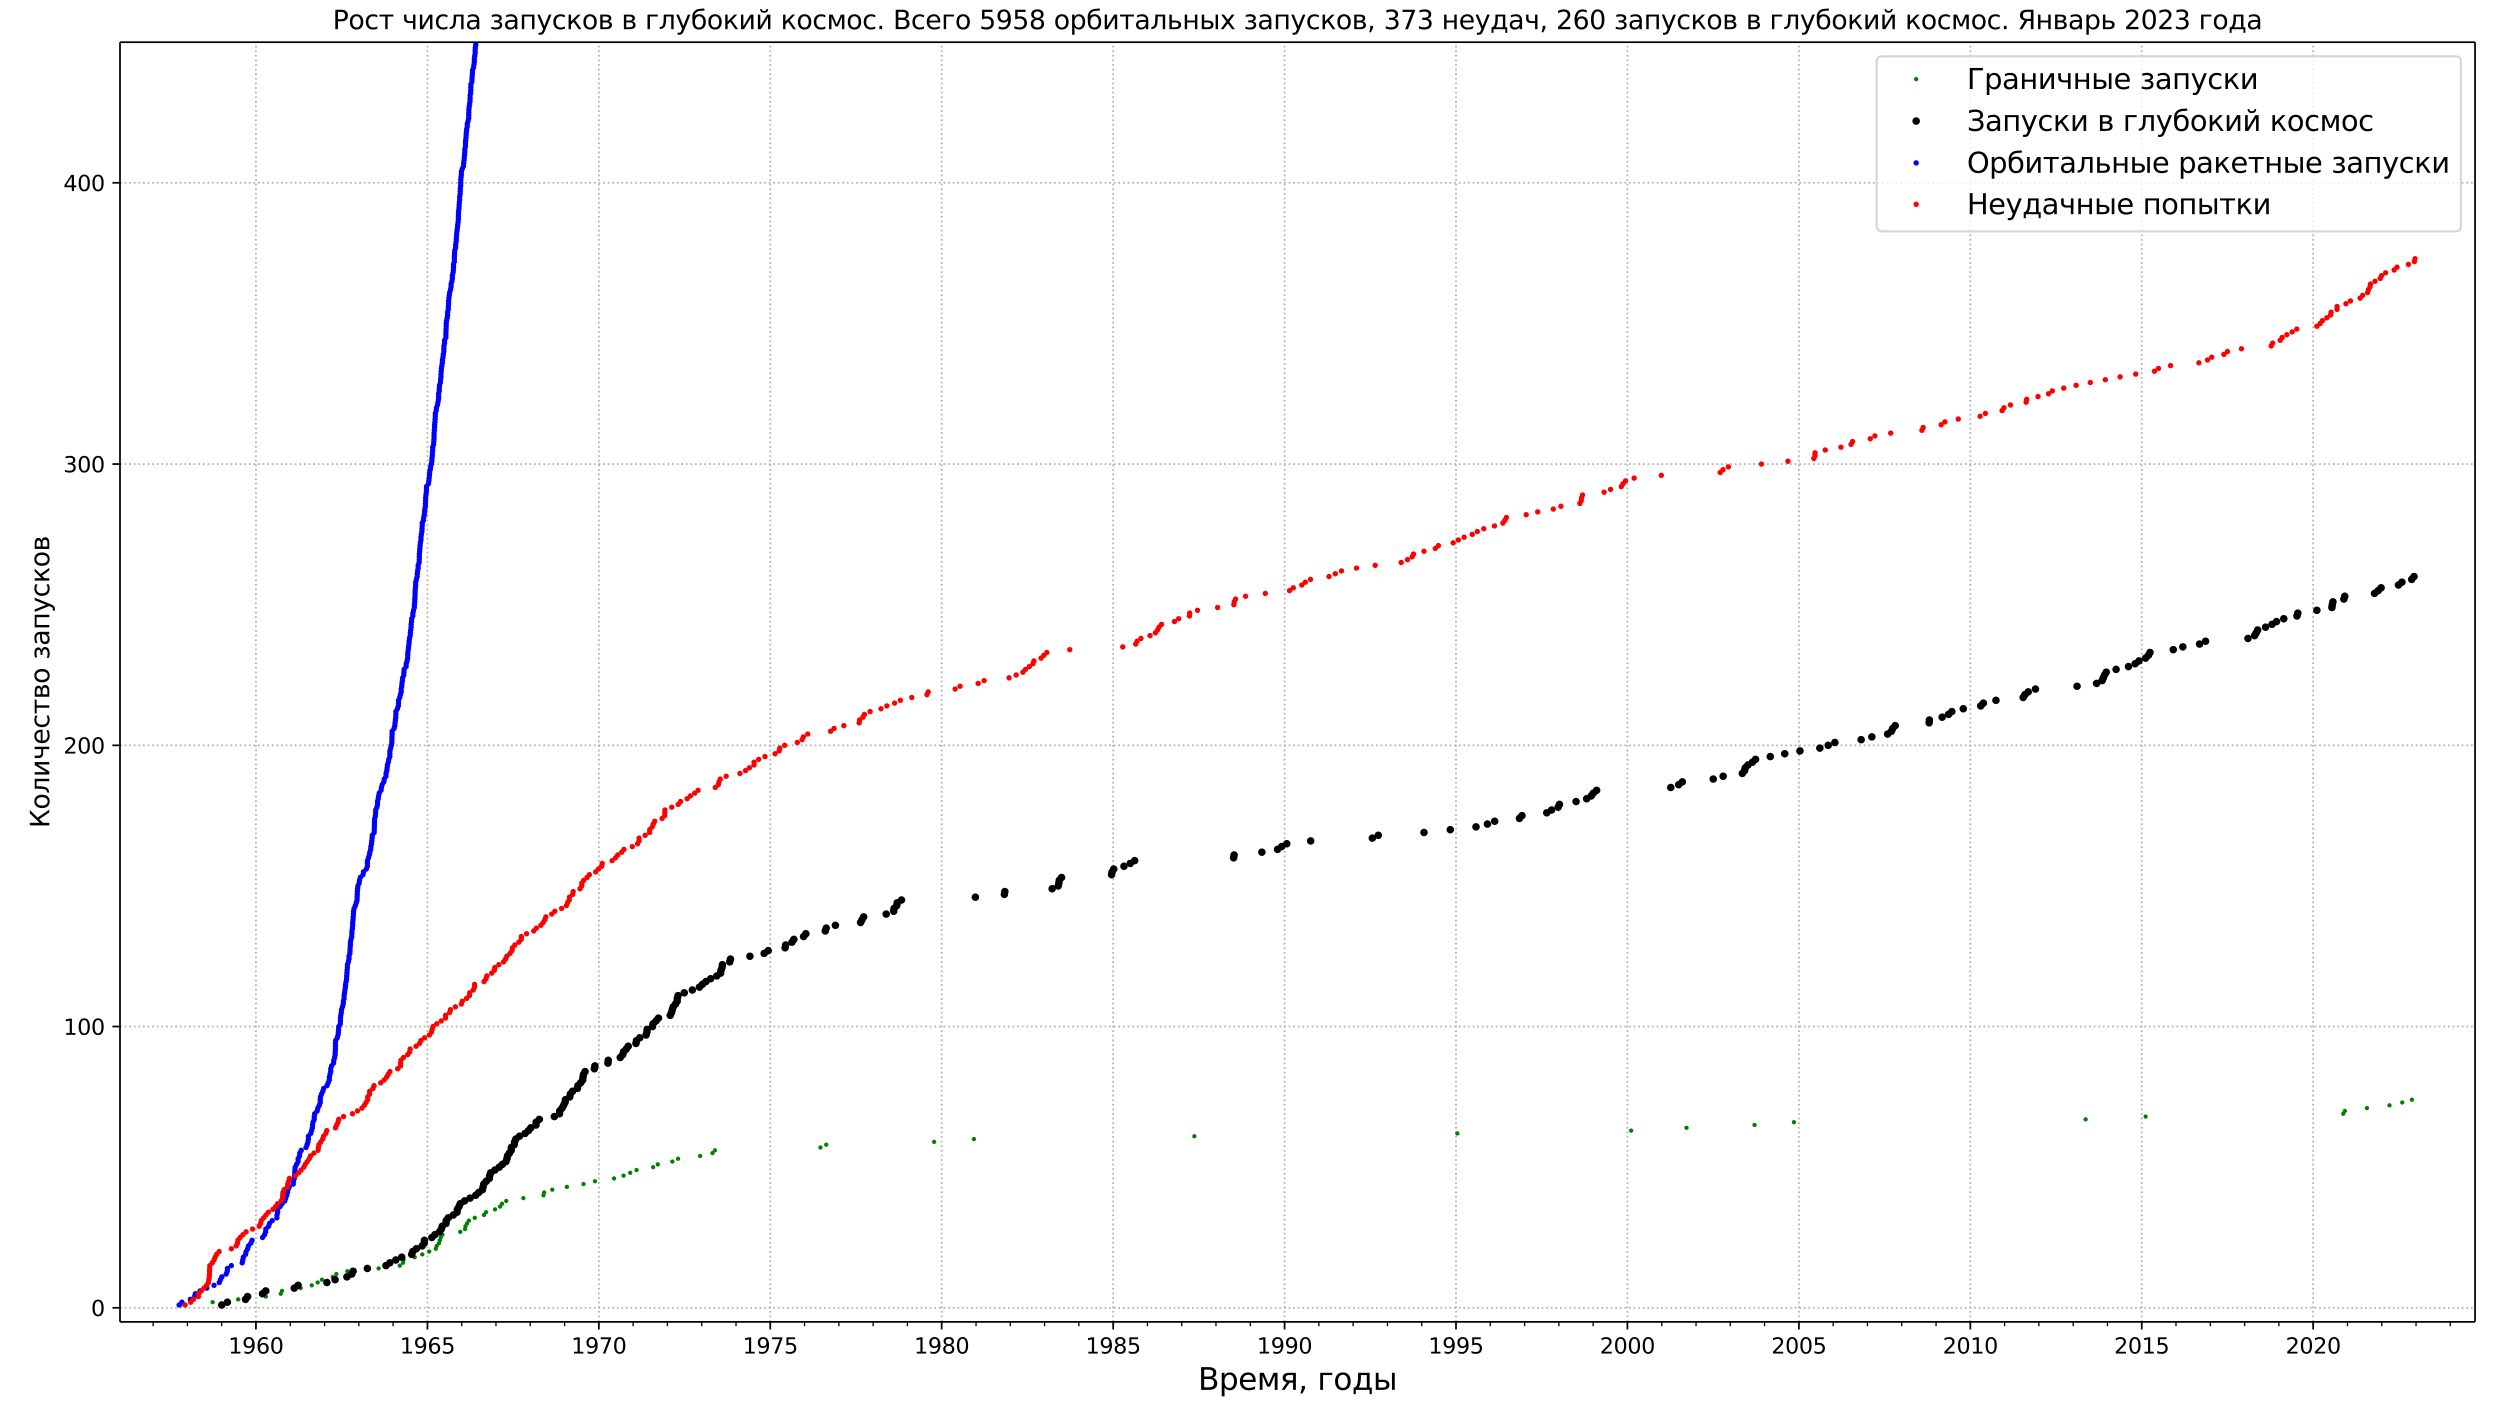 <?xml version="1.0" encoding="UTF-8"?>
<!DOCTYPE svg  PUBLIC '-//W3C//DTD SVG 1.1//EN'  'http://www.w3.org/Graphics/SVG/1.1/DTD/svg11.dtd'>
<svg width="1152pt" height="648pt" version="1.1" viewBox="0 0 1152 648" xmlns="http://www.w3.org/2000/svg" xmlns:xlink="http://www.w3.org/1999/xlink"><defs><style type="text/css">*{stroke-linejoin: round; stroke-linecap: butt}</style></defs><path d="m0 648h1152v-648h-1152z" fill="#fff"/><path d="m55.296 609.12h1085.2v-589.68h-1085.2z" fill="#fff"/><path d="m117.94 609.12v-589.68" clip-path="url(#g)" fill="none" stroke="#b0b0b0" stroke-dasharray="0.8,1.32" stroke-width=".8"/><defs><path id="l" d="m0 0v3.5" stroke="#000" stroke-width=".8"/></defs><use x="117.94" y="609.12" stroke="#000000" stroke-width=".8" xlink:href="#l"/><g transform="translate(105.21 623.72) scale(.1 -.1)"><defs><path id="p" transform="scale(.016)" d="m794 531h1031v3560l-1122-225v575l1116 225h631v-4135h1031v-531h-2687v531z"/><path id="o" transform="scale(.016)" d="m703 97v575q238-113 481-172 244-59 479-59 625 0 954 420 330 420 377 1277-181-269-460-413-278-144-615-144-700 0-1108 423-408 424-408 1159 0 718 425 1152 425 435 1131 435 810 0 1236-621 427-620 427-1801 0-1103-524-1761-523-658-1407-658-238 0-482 47-243 47-506 141zm1256 1978q425 0 673 290 249 291 249 798 0 503-249 795-248 292-673 292t-673-292-248-795q0-507 248-798 248-290 673-290z"/><path id="am" transform="scale(.016)" d="m2113 2584q-425 0-674-291-248-290-248-796 0-503 248-796 249-292 674-292t673 292q248 293 248 796 0 506-248 796-248 291-673 291zm1253 1979v-575q-238 112-480 171-242 60-480 60-625 0-955-422-329-422-376-1275 184 272 462 417 279 145 613 145 703 0 1111-427 408-426 408-1160 0-719-425-1154-425-434-1131-434-810 0-1238 620-428 621-428 1799 0 1106 525 1764t1409 658q238 0 480-47t505-140z"/><path id="f" transform="scale(.016)" d="m2034 4250q-487 0-733-480-245-479-245-1442 0-959 245-1439 246-480 733-480 491 0 736 480 246 480 246 1439 0 963-246 1442-245 480-736 480zm0 500q785 0 1199-621 414-620 414-1801 0-1178-414-1799-414-620-1199-620-784 0-1198 620-414 621-414 1799 0 1181 414 1801 414 621 1198 621z"/></defs><use xlink:href="#p"/><use x="63.623" xlink:href="#o"/><use x="127.246" xlink:href="#am"/><use x="190.869" xlink:href="#f"/></g><path d="m196.97 609.12v-589.68" clip-path="url(#g)" fill="none" stroke="#b0b0b0" stroke-dasharray="0.8,1.32" stroke-width=".8"/><use x="196.968" y="609.12" stroke="#000000" stroke-width=".8" xlink:href="#l"/><g transform="translate(184.24 623.72) scale(.1 -.1)"><defs><path id="v" transform="scale(.016)" d="m691 4666h2478v-532h-1900v-1143q137 47 274 70 138 23 276 23 781 0 1237-428 457-428 457-1159 0-753-469-1171-469-417-1322-417-294 0-599 50-304 50-629 150v635q281-153 581-228t634-75q541 0 856 284 316 284 316 772 0 487-316 771-315 285-856 285-253 0-505-56-251-56-513-175v2344z"/></defs><use xlink:href="#p"/><use x="63.623" xlink:href="#o"/><use x="127.246" xlink:href="#am"/><use x="190.869" xlink:href="#v"/></g><path d="m275.95 609.12v-589.68" clip-path="url(#g)" fill="none" stroke="#b0b0b0" stroke-dasharray="0.8,1.32" stroke-width=".8"/><use x="275.954" y="609.12" stroke="#000000" stroke-width=".8" xlink:href="#l"/><g transform="translate(263.23 623.72) scale(.1 -.1)"><defs><path id="al" transform="scale(.016)" d="m525 4666h3e3v-269l-1694-4397h-659l1594 4134h-2241v532z"/></defs><use xlink:href="#p"/><use x="63.623" xlink:href="#o"/><use x="127.246" xlink:href="#al"/><use x="190.869" xlink:href="#f"/></g><path d="m354.94 609.12v-589.68" clip-path="url(#g)" fill="none" stroke="#b0b0b0" stroke-dasharray="0.8,1.32" stroke-width=".8"/><use x="354.939" y="609.12" stroke="#000000" stroke-width=".8" xlink:href="#l"/><g transform="translate(342.21 623.72) scale(.1 -.1)"><use xlink:href="#p"/><use x="63.623" xlink:href="#o"/><use x="127.246" xlink:href="#al"/><use x="190.869" xlink:href="#v"/></g><path d="m433.92 609.12v-589.68" clip-path="url(#g)" fill="none" stroke="#b0b0b0" stroke-dasharray="0.8,1.32" stroke-width=".8"/><use x="433.924" y="609.12" stroke="#000000" stroke-width=".8" xlink:href="#l"/><g transform="translate(421.2 623.72) scale(.1 -.1)"><defs><path id="ak" transform="scale(.016)" d="m2034 2216q-450 0-708-241-257-241-257-662 0-422 257-663 258-241 708-241t709 242q260 243 260 662 0 421-258 662-257 241-711 241zm-631 268q-406 100-633 378-226 279-226 679 0 559 398 884 399 325 1092 325 697 0 1094-325t397-884q0-400-227-679-226-278-629-378 456-106 710-416 255-309 255-755 0-679-414-1042-414-362-1186-362-771 0-1186 362-414 363-414 1042 0 446 256 755 257 310 713 416zm-231 997q0-362 226-565 227-203 636-203 407 0 636 203 230 203 230 565 0 363-230 566-229 203-636 203-409 0-636-203-226-203-226-566z"/></defs><use xlink:href="#p"/><use x="63.623" xlink:href="#o"/><use x="127.246" xlink:href="#ak"/><use x="190.869" xlink:href="#f"/></g><path d="m512.95 609.12v-589.68" clip-path="url(#g)" fill="none" stroke="#b0b0b0" stroke-dasharray="0.8,1.32" stroke-width=".8"/><use x="512.953" y="609.12" stroke="#000000" stroke-width=".8" xlink:href="#l"/><g transform="translate(500.23 623.72) scale(.1 -.1)"><use xlink:href="#p"/><use x="63.623" xlink:href="#o"/><use x="127.246" xlink:href="#ak"/><use x="190.869" xlink:href="#v"/></g><path d="m591.94 609.12v-589.68" clip-path="url(#g)" fill="none" stroke="#b0b0b0" stroke-dasharray="0.8,1.32" stroke-width=".8"/><use x="591.938" y="609.12" stroke="#000000" stroke-width=".8" xlink:href="#l"/><g transform="translate(579.21 623.72) scale(.1 -.1)"><use xlink:href="#p"/><use x="63.623" xlink:href="#o"/><use x="127.246" xlink:href="#o"/><use x="190.869" xlink:href="#f"/></g><path d="m670.92 609.12v-589.68" clip-path="url(#g)" fill="none" stroke="#b0b0b0" stroke-dasharray="0.8,1.32" stroke-width=".8"/><use x="670.924" y="609.12" stroke="#000000" stroke-width=".8" xlink:href="#l"/><g transform="translate(658.2 623.72) scale(.1 -.1)"><use xlink:href="#p"/><use x="63.623" xlink:href="#o"/><use x="127.246" xlink:href="#o"/><use x="190.869" xlink:href="#v"/></g><path d="m749.91 609.12v-589.68" clip-path="url(#g)" fill="none" stroke="#b0b0b0" stroke-dasharray="0.8,1.32" stroke-width=".8"/><use x="749.909" y="609.12" stroke="#000000" stroke-width=".8" xlink:href="#l"/><g transform="translate(737.18 623.72) scale(.1 -.1)"><defs><path id="r" transform="scale(.016)" d="m1228 531h2203v-531h-2962v531q359 372 979 998 621 627 780 809 303 340 423 576 121 236 121 464 0 372-261 606-261 235-680 235-297 0-627-103-329-103-704-313v638q381 153 712 231 332 78 607 78 725 0 1156-363 431-362 431-968 0-288-108-546-107-257-392-607-78-91-497-524-418-433-1181-1211z"/></defs><use xlink:href="#r"/><use x="63.623" xlink:href="#f"/><use x="127.246" xlink:href="#f"/><use x="190.869" xlink:href="#f"/></g><path d="m828.94 609.12v-589.68" clip-path="url(#g)" fill="none" stroke="#b0b0b0" stroke-dasharray="0.8,1.32" stroke-width=".8"/><use x="828.938" y="609.12" stroke="#000000" stroke-width=".8" xlink:href="#l"/><g transform="translate(816.21 623.72) scale(.1 -.1)"><use xlink:href="#r"/><use x="63.623" xlink:href="#f"/><use x="127.246" xlink:href="#f"/><use x="190.869" xlink:href="#v"/></g><path d="m907.92 609.12v-589.68" clip-path="url(#g)" fill="none" stroke="#b0b0b0" stroke-dasharray="0.8,1.32" stroke-width=".8"/><use x="907.923" y="609.12" stroke="#000000" stroke-width=".8" xlink:href="#l"/><g transform="translate(895.2 623.72) scale(.1 -.1)"><use xlink:href="#r"/><use x="63.623" xlink:href="#f"/><use x="127.246" xlink:href="#p"/><use x="190.869" xlink:href="#f"/></g><path d="m986.91 609.12v-589.68" clip-path="url(#g)" fill="none" stroke="#b0b0b0" stroke-dasharray="0.8,1.32" stroke-width=".8"/><use x="986.909" y="609.12" stroke="#000000" stroke-width=".8" xlink:href="#l"/><g transform="translate(974.18 623.72) scale(.1 -.1)"><use xlink:href="#r"/><use x="63.623" xlink:href="#f"/><use x="127.246" xlink:href="#p"/><use x="190.869" xlink:href="#v"/></g><path d="m1065.9 609.12v-589.68" clip-path="url(#g)" fill="none" stroke="#b0b0b0" stroke-dasharray="0.8,1.32" stroke-width=".8"/><use x="1065.894" y="609.12" stroke="#000000" stroke-width=".8" xlink:href="#l"/><g transform="translate(1053.2 623.72) scale(.1 -.1)"><use xlink:href="#r"/><use x="63.623" xlink:href="#f"/><use x="127.246" xlink:href="#r"/><use x="190.869" xlink:href="#f"/></g><defs><path id="e" d="m0 0v2" stroke="#000" stroke-width=".6"/></defs><use x="70.574" y="609.12" stroke="#000000" stroke-width=".6" xlink:href="#e"/><use x="86.363" y="609.12" stroke="#000000" stroke-width=".6" xlink:href="#e"/><use x="102.151" y="609.12" stroke="#000000" stroke-width=".6" xlink:href="#e"/><use x="133.771" y="609.12" stroke="#000000" stroke-width=".6" xlink:href="#e"/><use x="149.56" y="609.12" stroke="#000000" stroke-width=".6" xlink:href="#e"/><use x="165.348" y="609.12" stroke="#000000" stroke-width=".6" xlink:href="#e"/><use x="181.137" y="609.12" stroke="#000000" stroke-width=".6" xlink:href="#e"/><use x="212.757" y="609.12" stroke="#000000" stroke-width=".6" xlink:href="#e"/><use x="228.545" y="609.12" stroke="#000000" stroke-width=".6" xlink:href="#e"/><use x="244.334" y="609.12" stroke="#000000" stroke-width=".6" xlink:href="#e"/><use x="260.165" y="609.12" stroke="#000000" stroke-width=".6" xlink:href="#e"/><use x="291.742" y="609.12" stroke="#000000" stroke-width=".6" xlink:href="#e"/><use x="307.53" y="609.12" stroke="#000000" stroke-width=".6" xlink:href="#e"/><use x="323.362" y="609.12" stroke="#000000" stroke-width=".6" xlink:href="#e"/><use x="339.151" y="609.12" stroke="#000000" stroke-width=".6" xlink:href="#e"/><use x="370.727" y="609.12" stroke="#000000" stroke-width=".6" xlink:href="#e"/><use x="386.559" y="609.12" stroke="#000000" stroke-width=".6" xlink:href="#e"/><use x="402.348" y="609.12" stroke="#000000" stroke-width=".6" xlink:href="#e"/><use x="418.136" y="609.12" stroke="#000000" stroke-width=".6" xlink:href="#e"/><use x="449.756" y="609.12" stroke="#000000" stroke-width=".6" xlink:href="#e"/><use x="465.545" y="609.12" stroke="#000000" stroke-width=".6" xlink:href="#e"/><use x="481.333" y="609.12" stroke="#000000" stroke-width=".6" xlink:href="#e"/><use x="497.121" y="609.12" stroke="#000000" stroke-width=".6" xlink:href="#e"/><use x="528.741" y="609.12" stroke="#000000" stroke-width=".6" xlink:href="#e"/><use x="544.53" y="609.12" stroke="#000000" stroke-width=".6" xlink:href="#e"/><use x="560.318" y="609.12" stroke="#000000" stroke-width=".6" xlink:href="#e"/><use x="576.15" y="609.12" stroke="#000000" stroke-width=".6" xlink:href="#e"/><use x="607.727" y="609.12" stroke="#000000" stroke-width=".6" xlink:href="#e"/><use x="623.515" y="609.12" stroke="#000000" stroke-width=".6" xlink:href="#e"/><use x="639.347" y="609.12" stroke="#000000" stroke-width=".6" xlink:href="#e"/><use x="655.135" y="609.12" stroke="#000000" stroke-width=".6" xlink:href="#e"/><use x="686.712" y="609.12" stroke="#000000" stroke-width=".6" xlink:href="#e"/><use x="702.544" y="609.12" stroke="#000000" stroke-width=".6" xlink:href="#e"/><use x="718.332" y="609.12" stroke="#000000" stroke-width=".6" xlink:href="#e"/><use x="734.121" y="609.12" stroke="#000000" stroke-width=".6" xlink:href="#e"/><use x="765.741" y="609.12" stroke="#000000" stroke-width=".6" xlink:href="#e"/><use x="781.529" y="609.12" stroke="#000000" stroke-width=".6" xlink:href="#e"/><use x="797.318" y="609.12" stroke="#000000" stroke-width=".6" xlink:href="#e"/><use x="813.106" y="609.12" stroke="#000000" stroke-width=".6" xlink:href="#e"/><use x="844.726" y="609.12" stroke="#000000" stroke-width=".6" xlink:href="#e"/><use x="860.515" y="609.12" stroke="#000000" stroke-width=".6" xlink:href="#e"/><use x="876.303" y="609.12" stroke="#000000" stroke-width=".6" xlink:href="#e"/><use x="892.135" y="609.12" stroke="#000000" stroke-width=".6" xlink:href="#e"/><use x="923.712" y="609.12" stroke="#000000" stroke-width=".6" xlink:href="#e"/><use x="939.5" y="609.12" stroke="#000000" stroke-width=".6" xlink:href="#e"/><use x="955.332" y="609.12" stroke="#000000" stroke-width=".6" xlink:href="#e"/><use x="971.12" y="609.12" stroke="#000000" stroke-width=".6" xlink:href="#e"/><use x="1002.697" y="609.12" stroke="#000000" stroke-width=".6" xlink:href="#e"/><use x="1018.529" y="609.12" stroke="#000000" stroke-width=".6" xlink:href="#e"/><use x="1034.317" y="609.12" stroke="#000000" stroke-width=".6" xlink:href="#e"/><use x="1050.106" y="609.12" stroke="#000000" stroke-width=".6" xlink:href="#e"/><use x="1081.726" y="609.12" stroke="#000000" stroke-width=".6" xlink:href="#e"/><use x="1097.514" y="609.12" stroke="#000000" stroke-width=".6" xlink:href="#e"/><use x="1113.303" y="609.12" stroke="#000000" stroke-width=".6" xlink:href="#e"/><use x="1129.091" y="609.12" stroke="#000000" stroke-width=".6" xlink:href="#e"/><g transform="translate(552.07 640.44) scale(.14 -.14)"><defs><path id="ao" transform="scale(.016)" d="m1259 2228v-1709h1013q509 0 754 211 246 211 246 645 0 438-246 645-245 208-754 208h-1013zm0 1919v-1406h935q462 0 688 173 227 174 227 530 0 353-227 528-226 175-688 175h-935zm-631 519h1613q722 0 1112-300 391-300 391-853 0-429-200-682t-588-315q466-100 724-418 258-317 258-792 0-625-425-966-425-340-1210-340h-1675v4666z"/><path id="z" transform="scale(.016)" d="m1159 525v-1856h-578v4831h578v-531q182 312 458 463 277 152 661 152 638 0 1036-506 399-506 399-1331t-399-1332q-398-506-1036-506-384 0-661 152-276 152-458 464zm1957 1222q0 634-261 995t-717 361q-457 0-718-361t-261-995 261-995 718-361q456 0 717 361t261 995z"/><path id="q" transform="scale(.016)" d="m3597 1894v-281h-2644q38-594 358-905t892-311q331 0 642 81t618 244v-544q-310-131-635-200t-659-69q-838 0-1327 487-489 488-489 1320 0 859 464 1363 464 505 1252 505 706 0 1117-455 411-454 411-1235zm-575 169q-6 471-264 752-258 282-683 282-481 0-770-272t-333-766l2050 4z"/><path id="af" transform="scale(.016)" d="m581 3500h841l994-2344 997 2344h834v-3500h-578v2950l-966-2278h-575l-969 2278v-2950h-578v3500z"/><path id="aq" transform="scale(.016)" d="m1181 2491q0-260 200-407 200-146 572-146h775v1103h-775q-372 0-572-144t-200-406zm-818-2491 1068 1534q-362 82-603 296-240 214-240 661 0 506 335 757 336 252 1015 252h1368v-3500h-578v1478h-715l-1032-1478h-618z"/><path id="an" transform="scale(.016)" d="m750 794h659v-538l-512-1e3h-403l256 1e3v538z"/><path id="ab" transform="scale(.016)" d="m581 0v3500h2469v-459h-1891v-3041h-578z"/><path id="h" transform="scale(.016)" d="m1959 3097q-462 0-731-361t-269-989 267-989q268-361 733-361 460 0 728 362 269 363 269 988 0 622-269 986-268 364-728 364zm0 487q750 0 1178-488 429-487 429-1349 0-859-429-1349-428-489-1178-489-753 0-1180 489-426 490-426 1349 0 862 426 1349 427 488 1180 488z"/><path id="ag" transform="scale(.016)" d="m1384 459h1669v2582h-1209v-438q0-1287-369-1975l-91-169zm-834 0q284 125 409 391 307 659 307 1988v662h2365v-3041h460v-1343h-460v884h-2837v-884h-460v1343h216z"/><path id="w" transform="scale(.016)" d="m3907 3500h575v-3500h-575v3500zm288 84zm-1414-2546q0 281-205 428-204 147-598 147h-819v-1154h819q394 0 598 148 205 149 205 431zm-2200 2462h578v-1428h844q669 0 1030-255 361-254 361-779t-361-782q-361-256-1030-256h-1422v3500z"/></defs><use xlink:href="#ao"/><use x="68.604" xlink:href="#z"/><use x="132.08" xlink:href="#q"/><use x="193.604" xlink:href="#af"/><use x="269.043" xlink:href="#aq"/><use x="329.199" xlink:href="#an"/><use x="360.986" xlink:href="#DejaVuSans-20"/><use x="392.773" xlink:href="#ab"/><use x="445.312" xlink:href="#h"/><use x="506.494" xlink:href="#ag"/><use x="575.635" xlink:href="#w"/></g><path d="m55.296 602.64h1085.2" clip-path="url(#g)" fill="none" stroke="#b0b0b0" stroke-dasharray="0.8,1.32" stroke-width=".8"/><defs><path id="ac" d="m0 0h-3.5" stroke="#000" stroke-width=".8"/></defs><use x="55.296" y="602.64" stroke="#000000" stroke-width=".8" xlink:href="#ac"/><g transform="translate(41.934 606.44) scale(.1 -.1)"><use xlink:href="#f"/></g><path d="m55.296 473.04h1085.2" clip-path="url(#g)" fill="none" stroke="#b0b0b0" stroke-dasharray="0.8,1.32" stroke-width=".8"/><use x="55.296" y="473.04" stroke="#000000" stroke-width=".8" xlink:href="#ac"/><g transform="translate(29.208 476.84) scale(.1 -.1)"><use xlink:href="#p"/><use x="63.623" xlink:href="#f"/><use x="127.246" xlink:href="#f"/></g><path d="m55.296 343.44h1085.2" clip-path="url(#g)" fill="none" stroke="#b0b0b0" stroke-dasharray="0.8,1.32" stroke-width=".8"/><use x="55.296" y="343.44" stroke="#000000" stroke-width=".8" xlink:href="#ac"/><g transform="translate(29.208 347.24) scale(.1 -.1)"><use xlink:href="#r"/><use x="63.623" xlink:href="#f"/><use x="127.246" xlink:href="#f"/></g><path d="m55.296 213.84h1085.2" clip-path="url(#g)" fill="none" stroke="#b0b0b0" stroke-dasharray="0.8,1.32" stroke-width=".8"/><use x="55.296" y="213.84" stroke="#000000" stroke-width=".8" xlink:href="#ac"/><g transform="translate(29.208 217.64) scale(.1 -.1)"><defs><path id="ah" transform="scale(.016)" d="m2597 2516q453-97 707-404 255-306 255-756 0-690-475-1069-475-378-1350-378-293 0-604 58t-642 174v609q262-153 574-231 313-78 654-78 593 0 904 234t311 681q0 413-289 645-289 233-804 233h-544v519h569q465 0 712 186t247 536q0 359-255 551-254 193-729 193-260 0-557-57-297-56-653-174v562q360 100 674 150t592 50q719 0 1137-327 419-326 419-882 0-388-222-655t-631-370z"/></defs><use xlink:href="#ah"/><use x="63.623" xlink:href="#f"/><use x="127.246" xlink:href="#f"/></g><path d="m55.296 84.24h1085.2" clip-path="url(#g)" fill="none" stroke="#b0b0b0" stroke-dasharray="0.8,1.32" stroke-width=".8"/><use x="55.296" y="84.24" stroke="#000000" stroke-width=".8" xlink:href="#ac"/><g transform="translate(29.208 88.039) scale(.1 -.1)"><defs><path id="az" transform="scale(.016)" d="m2419 4116-1594-2491h1594v2491zm-166 550h794v-3041h666v-525h-666v-1100h-628v1100h-2106v609l1940 2957z"/></defs><use xlink:href="#az"/><use x="63.623" xlink:href="#f"/><use x="127.246" xlink:href="#f"/></g><g transform="translate(22.713 381.56) rotate(-90) scale(.12 -.12)"><defs><path id="aw" transform="scale(.016)" d="m628 4666h631v-2307l2257 2307h809l-1803-1844 1897-2822h-688l-1618 2403-854-872v-1531h-631v4666z"/><path id="x" transform="scale(.016)" d="m238 0v478q568 88 743 481 213 554 213 1969v572h2365v-3500h-575v3041h-1215v-347q0-1350-275-1956-294-647-1256-738z"/><path id="n" transform="scale(.016)" d="m3578 3500v-3500h-572v2809l-1687-2809h-738v3500h572v-2803l1685 2803h740z"/><path id="ad" transform="scale(.016)" d="m2625 0v1472h-1072q-478 0-797 297-287 269-287 844v887h575v-834q0-366 162-550 166-185 491-185h928v1569h575v-3500h-575z"/><path id="i" transform="scale(.016)" d="m3122 3366v-538q-244 135-489 202t-495 67q-560 0-870-355-309-354-309-995t309-996q310-354 870-354 250 0 495 67t489 202v-532q-241-112-499-168-257-57-548-57-791 0-1257 497-465 497-465 1341 0 856 470 1346 471 491 1290 491 265 0 518-55 253-54 491-163z"/><path id="y" transform="scale(.016)" d="m188 3500h3353v-459h-1394v-3041h-566v3041h-1393v459z"/><path id="t" transform="scale(.016)" d="m1156 1613v-1154h819q394 0 600 148 206 149 206 431 0 281-206 428t-600 147h-819zm0 1428v-969h757q325 0 531 129 206 130 206 362 0 231-206 354-206 124-531 124h-757zm-575 459h1369q616 0 947-225t331-641q0-321-169-511-168-189-500-235 397-75 616-313 219-237 219-594 0-468-361-725-361-256-1030-256h-1422v3500z"/><path id="aa" transform="scale(.016)" d="m2206 1888q388-75 603-304 216-228 216-565 0-541-403-826-403-284-1147-284-250 0-514 44t-545 131v535q222-116 487-174 266-57 556-57 472 0 736 175t264 456q0 275-234 442t-662 167h-463v475h484q363 0 574 139t211 358q0 200-218 344-217 144-588 144-222 0-474-41-251-41-555-131v522q307 75 572 112 266 38 503 38 613 0 967-246 355-245 355-686 0-290-188-492-187-201-537-276z"/><path id="j" transform="scale(.016)" d="m2194 1759q-697 0-966-159t-269-544q0-306 202-486 202-179 548-179 479 0 768 339t289 901v128h-572zm1147 238v-1997h-575v531q-197-318-491-470t-719-152q-537 0-855 302-317 302-317 808 0 590 395 890 396 300 1180 300h807v57q0 397-261 614t-733 217q-300 0-585-72-284-72-546-216v532q315 122 612 182 297 61 578 61 760 0 1135-394 375-393 375-1193z"/><path id="s" transform="scale(.016)" d="m3603 3500v-3500h-578v3041h-1866v-3041h-578v3500h3022z"/><path id="m" transform="scale(.016)" d="m2059-325q-243-625-475-815-231-191-618-191h-460v481h338q237 0 368 113 132 112 291 531l103 262-1415 3444h609l1094-2737 1094 2737h609l-1538-3825z"/><path id="k" transform="scale(.016)" d="m581 3500h572v-1644l1622 1644h706l-1337-1353 1509-2147h-644l-1240 1766-616-625v-1141h-572v3500z"/></defs><use xlink:href="#aw"/><use x="70.996" xlink:href="#h"/><use x="132.178" xlink:href="#x"/><use x="196.094" xlink:href="#n"/><use x="261.084" xlink:href="#ad"/><use x="320.166" xlink:href="#q"/><use x="381.689" xlink:href="#i"/><use x="436.67" xlink:href="#y"/><use x="494.922" xlink:href="#t"/><use x="553.857" xlink:href="#h"/><use x="615.039" xlink:href="#DejaVuSans-20"/><use x="646.826" xlink:href="#aa"/><use x="700" xlink:href="#j"/><use x="761.279" xlink:href="#s"/><use x="826.66" xlink:href="#m"/><use x="885.84" xlink:href="#i"/><use x="940.82" xlink:href="#k"/><use x="1001.221" xlink:href="#h"/><use x="1062.402" xlink:href="#t"/></g><defs><path id="d" d="m0 0.5c0.133 0 0.26-0.053 0.354-0.146 0.094-0.094 0.146-0.221 0.146-0.354s-0.053-0.26-0.146-0.354c-0.094-0.094-0.221-0.146-0.354-0.146s-0.26 0.053-0.354 0.146c-0.094 0.094-0.146 0.221-0.146 0.354s0.053 0.26 0.146 0.354c0.094 0.094 0.221 0.146 0.354 0.146z" stroke="#008000"/></defs><g clip-path="url(#g)" fill="#008000" stroke="#008000"><use x="83.084" y="601.344" xlink:href="#d"/><use x="97.982" y="600.048" xlink:href="#d"/><use x="109.761" y="598.752" xlink:href="#d"/><use x="122.508" y="597.456" xlink:href="#d"/><use x="129.383" y="596.16" xlink:href="#d"/><use x="129.949" y="594.864" xlink:href="#d"/><use x="138.539" y="593.568" xlink:href="#d"/><use x="143.659" y="592.272" xlink:href="#d"/><use x="146.389" y="590.976" xlink:href="#d"/><use x="148.356" y="589.68" xlink:href="#d"/><use x="153.336" y="588.384" xlink:href="#d"/><use x="154.976" y="587.088" xlink:href="#d"/><use x="160.057" y="585.792" xlink:href="#d"/><use x="174.461" y="584.496" xlink:href="#d"/><use x="184.215" y="583.2" xlink:href="#d"/><use x="185.673" y="581.904" xlink:href="#d"/><use x="185.971" y="580.608" xlink:href="#d"/><use x="191.096" y="579.312" xlink:href="#d"/><use x="194.591" y="578.016" xlink:href="#d"/><use x="197.772" y="576.72" xlink:href="#d"/><use x="200.804" y="575.424" xlink:href="#d"/><use x="201.24" y="574.128" xlink:href="#d"/><use x="202.298" y="572.832" xlink:href="#d"/><use x="202.664" y="571.536" xlink:href="#d"/><use x="203.105" y="570.24" xlink:href="#d"/><use x="203.875" y="568.944" xlink:href="#d"/><use x="212.09" y="567.648" xlink:href="#d"/><use x="214.292" y="566.352" xlink:href="#d"/><use x="214.487" y="565.056" xlink:href="#d"/><use x="215.208" y="563.76" xlink:href="#d"/><use x="216.046" y="562.464" xlink:href="#d"/><use x="218.76" y="561.168" xlink:href="#d"/><use x="222.996" y="559.872" xlink:href="#d"/><use x="223.962" y="558.576" xlink:href="#d"/><use x="228.109" y="557.28" xlink:href="#d"/><use x="230.458" y="555.984" xlink:href="#d"/><use x="231.312" y="554.688" xlink:href="#d"/><use x="233.262" y="553.392" xlink:href="#d"/><use x="241.163" y="552.096" xlink:href="#d"/><use x="250.429" y="550.8" xlink:href="#d"/><use x="250.734" y="549.504" xlink:href="#d"/><use x="254.482" y="548.208" xlink:href="#d"/><use x="261.223" y="546.912" xlink:href="#d"/><use x="268.89" y="545.616" xlink:href="#d"/><use x="274.162" y="544.32" xlink:href="#d"/><use x="282.963" y="543.024" xlink:href="#d"/><use x="287.343" y="541.728" xlink:href="#d"/><use x="290.398" y="540.432" xlink:href="#d"/><use x="293.332" y="539.136" xlink:href="#d"/><use x="300.986" y="537.84" xlink:href="#d"/><use x="303.117" y="536.544" xlink:href="#d"/><use x="309.82" y="535.248" xlink:href="#d"/><use x="312.464" y="533.952" xlink:href="#d"/><use x="322.623" y="532.656" xlink:href="#d"/><use x="328.31" y="531.36" xlink:href="#d"/><use x="329.433" y="530.064" xlink:href="#d"/><use x="378.058" y="528.768" xlink:href="#d"/><use x="380.729" y="527.472" xlink:href="#d"/><use x="430.442" y="526.176" xlink:href="#d"/><use x="448.774" y="524.88" xlink:href="#d"/><use x="550.357" y="523.584" xlink:href="#d"/><use x="671.553" y="522.288" xlink:href="#d"/><use x="751.641" y="520.992" xlink:href="#d"/><use x="777.15" y="519.696" xlink:href="#d"/><use x="808.496" y="518.4" xlink:href="#d"/><use x="826.635" y="517.104" xlink:href="#d"/><use x="961.063" y="515.808" xlink:href="#d"/><use x="988.706" y="514.512" xlink:href="#d"/><use x="1079.781" y="513.216" xlink:href="#d"/><use x="1080.498" y="511.92" xlink:href="#d"/><use x="1090.68" y="510.624" xlink:href="#d"/><use x="1101.07" y="509.328" xlink:href="#d"/><use x="1106.949" y="508.032" xlink:href="#d"/><use x="1111.401" y="506.736" xlink:href="#d"/></g><defs><path id="c" d="m0 1.25c0.332 0 0.649-0.132 0.884-0.366 0.234-0.234 0.366-0.552 0.366-0.884s-0.132-0.649-0.366-0.884c-0.234-0.234-0.552-0.366-0.884-0.366s-0.649 0.132-0.884 0.366c-0.234 0.234-0.366 0.552-0.366 0.884s0.132 0.649 0.366 0.884c0.234 0.234 0.552 0.366 0.884 0.366z" stroke="#000"/></defs><g clip-path="url(#g)" stroke="#000000"><use x="102.194" y="601.344" xlink:href="#c"/><use x="104.79" y="600.048" xlink:href="#c"/><use x="113.138" y="598.752" xlink:href="#c"/><use x="114.09" y="597.456" xlink:href="#c"/><use x="120.968" y="596.16" xlink:href="#c"/><use x="122.481" y="594.864" xlink:href="#c"/><use x="135.588" y="593.568" xlink:href="#c"/><use x="137.362" y="592.272" xlink:href="#c"/><use x="150.641" y="590.976" xlink:href="#c"/><use x="154.404" y="589.68" xlink:href="#c"/><use x="159.855" y="588.384" xlink:href="#c"/><use x="162.104" y="587.088" xlink:href="#c"/><use x="162.71" y="585.792" xlink:href="#c"/><use x="169.284" y="584.496" xlink:href="#c"/><use x="177.849" y="583.2" xlink:href="#c"/><use x="179.623" y="581.904" xlink:href="#c"/><use x="182.391" y="580.608" xlink:href="#c"/><use x="185.116" y="579.312" xlink:href="#c"/><use x="189.701" y="578.016" xlink:href="#c"/><use x="190.177" y="576.72" xlink:href="#c"/><use x="191.864" y="575.424" xlink:href="#c"/><use x="194.503" y="574.128" xlink:href="#c"/><use x="195.498" y="572.832" xlink:href="#c"/><use x="195.584" y="571.536" xlink:href="#c"/><use x="199.001" y="570.24" xlink:href="#c"/><use x="200.385" y="568.944" xlink:href="#c"/><use x="202.505" y="567.648" xlink:href="#c"/><use x="203.37" y="566.352" xlink:href="#c"/><use x="203.803" y="565.056" xlink:href="#c"/><use x="205.533" y="563.76" xlink:href="#c"/><use x="205.619" y="562.464" xlink:href="#c"/><use x="206.571" y="561.168" xlink:href="#c"/><use x="208.907" y="559.872" xlink:href="#c"/><use x="210.594" y="558.576" xlink:href="#c"/><use x="210.767" y="557.28" xlink:href="#c"/><use x="211.502" y="555.984" xlink:href="#c"/><use x="212.065" y="554.688" xlink:href="#c"/><use x="214.054" y="553.392" xlink:href="#c"/><use x="216.606" y="552.096" xlink:href="#c"/><use x="219.202" y="550.8" xlink:href="#c"/><use x="220.586" y="549.504" xlink:href="#c"/><use x="222.316" y="548.208" xlink:href="#c"/><use x="222.619" y="546.912" xlink:href="#c"/><use x="222.922" y="545.616" xlink:href="#c"/><use x="224.09" y="544.32" xlink:href="#c"/><use x="225.474" y="543.024" xlink:href="#c"/><use x="225.647" y="541.728" xlink:href="#c"/><use x="226.123" y="540.432" xlink:href="#c"/><use x="228.069" y="539.136" xlink:href="#c"/><use x="230.059" y="537.84" xlink:href="#c"/><use x="231.486" y="536.544" xlink:href="#c"/><use x="233.13" y="535.248" xlink:href="#c"/><use x="233.606" y="533.952" xlink:href="#c"/><use x="233.866" y="532.656" xlink:href="#c"/><use x="234.731" y="531.36" xlink:href="#c"/><use x="235.553" y="530.064" xlink:href="#c"/><use x="235.639" y="528.768" xlink:href="#c"/><use x="236.937" y="527.472" xlink:href="#c"/><use x="237.153" y="526.176" xlink:href="#c"/><use x="237.715" y="524.88" xlink:href="#c"/><use x="239.359" y="523.584" xlink:href="#c"/><use x="241.954" y="522.288" xlink:href="#c"/><use x="243.512" y="520.992" xlink:href="#c"/><use x="244.593" y="519.696" xlink:href="#c"/><use x="246.972" y="518.4" xlink:href="#c"/><use x="247.059" y="517.104" xlink:href="#c"/><use x="248.529" y="515.808" xlink:href="#c"/><use x="255.45" y="514.512" xlink:href="#c"/><use x="257.829" y="513.216" xlink:href="#c"/><use x="257.916" y="511.92" xlink:href="#c"/><use x="258.997" y="510.624" xlink:href="#c"/><use x="259.689" y="509.328" xlink:href="#c"/><use x="260.338" y="508.032" xlink:href="#c"/><use x="260.554" y="506.736" xlink:href="#c"/><use x="262.544" y="505.44" xlink:href="#c"/><use x="262.804" y="504.144" xlink:href="#c"/><use x="263.842" y="502.848" xlink:href="#c"/><use x="266.091" y="501.552" xlink:href="#c"/><use x="266.308" y="500.256" xlink:href="#c"/><use x="267.562" y="498.96" xlink:href="#c"/><use x="268.514" y="497.664" xlink:href="#c"/><use x="268.643" y="496.368" xlink:href="#c"/><use x="268.86" y="495.072" xlink:href="#c"/><use x="269.595" y="493.776" xlink:href="#c"/><use x="273.877" y="492.48" xlink:href="#c"/><use x="274.137" y="491.184" xlink:href="#c"/><use x="280.149" y="489.888" xlink:href="#c"/><use x="280.279" y="488.592" xlink:href="#c"/><use x="285.816" y="487.296" xlink:href="#c"/><use x="286.941" y="486" xlink:href="#c"/><use x="287.33" y="484.704" xlink:href="#c"/><use x="288.584" y="483.408" xlink:href="#c"/><use x="289.493" y="482.112" xlink:href="#c"/><use x="293.04" y="480.816" xlink:href="#c"/><use x="293.299" y="479.52" xlink:href="#c"/><use x="294.813" y="478.224" xlink:href="#c"/><use x="297.711" y="476.928" xlink:href="#c"/><use x="298.101" y="475.632" xlink:href="#c"/><use x="298.187" y="474.336" xlink:href="#c"/><use x="300.653" y="473.04" xlink:href="#c"/><use x="300.956" y="471.744" xlink:href="#c"/><use x="302.296" y="470.448" xlink:href="#c"/><use x="303.421" y="469.152" xlink:href="#c"/><use x="308.828" y="467.856" xlink:href="#c"/><use x="309.434" y="466.56" xlink:href="#c"/><use x="309.78" y="465.264" xlink:href="#c"/><use x="310.212" y="463.968" xlink:href="#c"/><use x="311.25" y="462.672" xlink:href="#c"/><use x="312.029" y="461.376" xlink:href="#c"/><use x="312.116" y="460.08" xlink:href="#c"/><use x="312.462" y="458.784" xlink:href="#c"/><use x="315.317" y="457.488" xlink:href="#c"/><use x="319.037" y="456.192" xlink:href="#c"/><use x="322.281" y="454.896" xlink:href="#c"/><use x="323.665" y="453.6" xlink:href="#c"/><use x="325.309" y="452.304" xlink:href="#c"/><use x="327.471" y="451.008" xlink:href="#c"/><use x="330.283" y="449.712" xlink:href="#c"/><use x="332.057" y="448.416" xlink:href="#c"/><use x="332.23" y="447.12" xlink:href="#c"/><use x="332.705" y="445.824" xlink:href="#c"/><use x="332.878" y="444.528" xlink:href="#c"/><use x="336.252" y="443.232" xlink:href="#c"/><use x="336.598" y="441.936" xlink:href="#c"/><use x="345.552" y="440.64" xlink:href="#c"/><use x="352.127" y="439.344" xlink:href="#c"/><use x="353.987" y="438.048" xlink:href="#c"/><use x="361.773" y="436.752" xlink:href="#c"/><use x="362.033" y="435.456" xlink:href="#c"/><use x="364.931" y="434.16" xlink:href="#c"/><use x="365.796" y="432.864" xlink:href="#c"/><use x="370.295" y="431.568" xlink:href="#c"/><use x="371.333" y="430.272" xlink:href="#c"/><use x="380.287" y="428.976" xlink:href="#c"/><use x="380.72" y="427.68" xlink:href="#c"/><use x="384.959" y="426.384" xlink:href="#c"/><use x="396.551" y="425.088" xlink:href="#c"/><use x="397.243" y="423.792" xlink:href="#c"/><use x="397.979" y="422.496" xlink:href="#c"/><use x="408.36" y="421.2" xlink:href="#c"/><use x="411.821" y="419.904" xlink:href="#c"/><use x="411.994" y="418.608" xlink:href="#c"/><use x="413.205" y="417.312" xlink:href="#c"/><use x="413.421" y="416.016" xlink:href="#c"/><use x="415.411" y="414.72" xlink:href="#c"/><use x="449.453" y="413.424" xlink:href="#c"/><use x="462.819" y="412.128" xlink:href="#c"/><use x="463.036" y="410.832" xlink:href="#c"/><use x="484.837" y="409.536" xlink:href="#c"/><use x="487.605" y="408.24" xlink:href="#c"/><use x="487.908" y="406.944" xlink:href="#c"/><use x="488.124" y="405.648" xlink:href="#c"/><use x="489.162" y="404.352" xlink:href="#c"/><use x="512.218" y="403.056" xlink:href="#c"/><use x="512.477" y="401.76" xlink:href="#c"/><use x="513.213" y="400.464" xlink:href="#c"/><use x="517.927" y="399.168" xlink:href="#c"/><use x="520.826" y="397.872" xlink:href="#c"/><use x="522.859" y="396.576" xlink:href="#c"/><use x="568.45" y="395.28" xlink:href="#c"/><use x="568.667" y="393.984" xlink:href="#c"/><use x="581.47" y="392.688" xlink:href="#c"/><use x="588.694" y="391.392" xlink:href="#c"/><use x="590.597" y="390.096" xlink:href="#c"/><use x="592.933" y="388.8" xlink:href="#c"/><use x="603.964" y="387.504" xlink:href="#c"/><use x="632.383" y="386.208" xlink:href="#c"/><use x="635.108" y="384.912" xlink:href="#c"/><use x="656.174" y="383.616" xlink:href="#c"/><use x="668.285" y="382.32" xlink:href="#c"/><use x="680.137" y="381.024" xlink:href="#c"/><use x="685.415" y="379.728" xlink:href="#c"/><use x="688.745" y="378.432" xlink:href="#c"/><use x="700.165" y="377.136" xlink:href="#c"/><use x="701.333" y="375.84" xlink:href="#c"/><use x="712.752" y="374.544" xlink:href="#c"/><use x="714.958" y="373.248" xlink:href="#c"/><use x="717.986" y="371.952" xlink:href="#c"/><use x="718.592" y="370.656" xlink:href="#c"/><use x="726.248" y="369.36" xlink:href="#c"/><use x="731.136" y="368.064" xlink:href="#c"/><use x="733.212" y="366.768" xlink:href="#c"/><use x="734.207" y="365.472" xlink:href="#c"/><use x="735.721" y="364.176" xlink:href="#c"/><use x="769.893" y="362.88" xlink:href="#c"/><use x="773.527" y="361.584" xlink:href="#c"/><use x="775.214" y="360.288" xlink:href="#c"/><use x="789.445" y="358.992" xlink:href="#c"/><use x="794.03" y="357.696" xlink:href="#c"/><use x="802.855" y="356.4" xlink:href="#c"/><use x="803.893" y="355.104" xlink:href="#c"/><use x="804.239" y="353.808" xlink:href="#c"/><use x="805.45" y="352.512" xlink:href="#c"/><use x="807.526" y="351.216" xlink:href="#c"/><use x="808.954" y="349.92" xlink:href="#c"/><use x="815.745" y="348.624" xlink:href="#c"/><use x="822.406" y="347.328" xlink:href="#c"/><use x="829.414" y="346.032" xlink:href="#c"/><use x="838.584" y="344.736" xlink:href="#c"/><use x="842.434" y="343.44" xlink:href="#c"/><use x="845.505" y="342.144" xlink:href="#c"/><use x="857.617" y="340.848" xlink:href="#c"/><use x="862.548" y="339.552" xlink:href="#c"/><use x="869.815" y="338.256" xlink:href="#c"/><use x="871.588" y="336.96" xlink:href="#c"/><use x="872.151" y="335.664" xlink:href="#c"/><use x="873.318" y="334.368" xlink:href="#c"/><use x="888.934" y="333.072" xlink:href="#c"/><use x="889.064" y="331.776" xlink:href="#c"/><use x="894.946" y="330.48" xlink:href="#c"/><use x="897.888" y="329.184" xlink:href="#c"/><use x="899.402" y="327.888" xlink:href="#c"/><use x="904.679" y="326.592" xlink:href="#c"/><use x="912.725" y="325.296" xlink:href="#c"/><use x="913.936" y="324" xlink:href="#c"/><use x="919.732" y="322.704" xlink:href="#c"/><use x="932.276" y="321.408" xlink:href="#c"/><use x="933.055" y="320.112" xlink:href="#c"/><use x="934.612" y="318.816" xlink:href="#c"/><use x="937.943" y="317.52" xlink:href="#c"/><use x="957.105" y="316.224" xlink:href="#c"/><use x="966.103" y="314.928" xlink:href="#c"/><use x="968.655" y="313.632" xlink:href="#c"/><use x="969.217" y="312.336" xlink:href="#c"/><use x="969.779" y="311.04" xlink:href="#c"/><use x="970.558" y="309.744" xlink:href="#c"/><use x="975.1" y="308.448" xlink:href="#c"/><use x="980.81" y="307.152" xlink:href="#c"/><use x="983.881" y="305.856" xlink:href="#c"/><use x="985.654" y="304.56" xlink:href="#c"/><use x="988.682" y="303.264" xlink:href="#c"/><use x="989.98" y="301.968" xlink:href="#c"/><use x="990.715" y="300.672" xlink:href="#c"/><use x="1001.443" y="299.376" xlink:href="#c"/><use x="1005.855" y="298.08" xlink:href="#c"/><use x="1013.554" y="296.784" xlink:href="#c"/><use x="1016.323" y="295.488" xlink:href="#c"/><use x="1035.874" y="294.192" xlink:href="#c"/><use x="1038.946" y="292.896" xlink:href="#c"/><use x="1039.681" y="291.6" xlink:href="#c"/><use x="1040.33" y="290.304" xlink:href="#c"/><use x="1043.963" y="289.008" xlink:href="#c"/><use x="1046.948" y="287.712" xlink:href="#c"/><use x="1049.024" y="286.416" xlink:href="#c"/><use x="1052.355" y="285.12" xlink:href="#c"/><use x="1058.454" y="283.824" xlink:href="#c"/><use x="1058.843" y="282.528" xlink:href="#c"/><use x="1067.624" y="281.232" xlink:href="#c"/><use x="1074.545" y="279.936" xlink:href="#c"/><use x="1074.718" y="278.64" xlink:href="#c"/><use x="1075.021" y="277.344" xlink:href="#c"/><use x="1080.039" y="276.048" xlink:href="#c"/><use x="1080.471" y="274.752" xlink:href="#c"/><use x="1094.183" y="273.456" xlink:href="#c"/><use x="1095.87" y="272.16" xlink:href="#c"/><use x="1097.211" y="270.864" xlink:href="#c"/><use x="1105.214" y="269.568" xlink:href="#c"/><use x="1106.814" y="268.272" xlink:href="#c"/><use x="1111.313" y="266.976" xlink:href="#c"/><use x="1112.394" y="265.68" xlink:href="#c"/></g><defs><path id="a" d="m0 0.75c0.199 0 0.39-0.079 0.53-0.22s0.22-0.331 0.22-0.53-0.079-0.39-0.22-0.53-0.331-0.22-0.53-0.22-0.39 0.079-0.53 0.22-0.22 0.331-0.22 0.53 0.079 0.39 0.22 0.53 0.331 0.22 0.53 0.22z" stroke="#00f"/></defs><g clip-path="url(#g)" fill="#0000ff" stroke="#0000ff"><use x="82.547" y="601.344" xlink:href="#a"/><use x="83.814" y="600.048" xlink:href="#a"/><use x="87.709" y="598.752" xlink:href="#a"/><use x="89.629" y="597.456" xlink:href="#a"/><use x="90.027" y="596.16" xlink:href="#a"/><use x="92.172" y="594.864" xlink:href="#a"/><use x="95.3" y="593.568" xlink:href="#a"/><use x="98.619" y="592.272" xlink:href="#a"/><use x="101.036" y="590.976" xlink:href="#a"/><use x="101.587" y="589.68" xlink:href="#a"/><use x="102.223" y="588.384" xlink:href="#a"/><use x="104.211" y="587.088" xlink:href="#a"/><use x="104.698" y="585.792" xlink:href="#a"/><use x="104.799" y="584.496" xlink:href="#a"/><use x="106.601" y="583.2" xlink:href="#a"/><use x="111.606" y="581.904" xlink:href="#a"/><use x="111.875" y="580.608" xlink:href="#a"/><use x="112.134" y="579.312" xlink:href="#a"/><use x="113.149" y="578.016" xlink:href="#a"/><use x="113.407" y="576.72" xlink:href="#a"/><use x="114.09" y="575.424" xlink:href="#a"/><use x="114.506" y="574.128" xlink:href="#a"/><use x="115.597" y="572.832" xlink:href="#a"/><use x="116.157" y="571.536" xlink:href="#a"/><use x="120.991" y="570.24" xlink:href="#a"/><use x="121.896" y="568.944" xlink:href="#a"/><use x="122.417" y="567.648" xlink:href="#a"/><use x="122.518" y="566.352" xlink:href="#a"/><use x="123.779" y="565.056" xlink:href="#a"/><use x="124.199" y="563.76" xlink:href="#a"/><use x="125.432" y="562.464" xlink:href="#a"/><use x="127.579" y="561.168" xlink:href="#a"/><use x="127.645" y="559.872" xlink:href="#a"/><use x="127.923" y="558.576" xlink:href="#a"/><use x="127.946" y="557.28" xlink:href="#a"/><use x="129.053" y="555.984" xlink:href="#a"/><use x="129.952" y="554.688" xlink:href="#a"/><use x="131.228" y="553.392" xlink:href="#a"/><use x="131.645" y="552.096" xlink:href="#a"/><use x="132.104" y="550.8" xlink:href="#a"/><use x="132.443" y="549.504" xlink:href="#a"/><use x="132.726" y="548.208" xlink:href="#a"/><use x="133.288" y="546.912" xlink:href="#a"/><use x="135.105" y="545.616" xlink:href="#a"/><use x="135.244" y="544.32" xlink:href="#a"/><use x="135.588" y="543.024" xlink:href="#a"/><use x="135.784" y="541.728" xlink:href="#a"/><use x="135.84" y="540.432" xlink:href="#a"/><use x="135.887" y="539.136" xlink:href="#a"/><use x="136.026" y="537.84" xlink:href="#a"/><use x="136.68" y="536.544" xlink:href="#a"/><use x="137.371" y="535.248" xlink:href="#a"/><use x="137.389" y="533.952" xlink:href="#a"/><use x="138.001" y="532.656" xlink:href="#a"/><use x="138.151" y="531.36" xlink:href="#a"/><use x="138.814" y="530.064" xlink:href="#a"/><use x="140.993" y="528.768" xlink:href="#a"/><use x="141.521" y="527.472" xlink:href="#a"/><use x="141.902" y="526.176" xlink:href="#a"/><use x="142.094" y="524.88" xlink:href="#a"/><use x="142.103" y="523.584" xlink:href="#a"/><use x="143.169" y="522.288" xlink:href="#a"/><use x="143.596" y="520.992" xlink:href="#a"/><use x="143.911" y="519.696" xlink:href="#a"/><use x="144.012" y="518.4" xlink:href="#a"/><use x="144.232" y="517.104" xlink:href="#a"/><use x="144.793" y="515.808" xlink:href="#a"/><use x="144.827" y="514.512" xlink:href="#a"/><use x="145.012" y="513.216" xlink:href="#a"/><use x="146.134" y="511.92" xlink:href="#a"/><use x="146.469" y="510.624" xlink:href="#a"/><use x="147.13" y="509.328" xlink:href="#a"/><use x="147.565" y="508.032" xlink:href="#a"/><use x="147.566" y="506.736" xlink:href="#a"/><use x="147.671" y="505.44" xlink:href="#a"/><use x="148.159" y="504.144" xlink:href="#a"/><use x="148.731" y="502.848" xlink:href="#a"/><use x="149.161" y="501.552" xlink:href="#a"/><use x="150.677" y="500.256" xlink:href="#a"/><use x="151.225" y="498.96" xlink:href="#a"/><use x="151.748" y="497.664" xlink:href="#a"/><use x="151.798" y="496.368" xlink:href="#a"/><use x="152.06" y="495.072" xlink:href="#a"/><use x="152.4" y="493.776" xlink:href="#a"/><use x="152.411" y="492.48" xlink:href="#a"/><use x="152.781" y="491.184" xlink:href="#a"/><use x="153.7" y="489.888" xlink:href="#a"/><use x="153.826" y="488.592" xlink:href="#a"/><use x="154.188" y="487.296" xlink:href="#a"/><use x="154.441" y="486" xlink:href="#a"/><use x="154.455" y="484.704" xlink:href="#a"/><use x="154.552" y="483.408" xlink:href="#a"/><use x="154.567" y="482.112" xlink:href="#a"/><use x="154.567" y="480.816" xlink:href="#a"/><use x="154.664" y="479.52" xlink:href="#a"/><use x="155.39" y="478.224" xlink:href="#a"/><use x="155.767" y="476.928" xlink:href="#a"/><use x="155.924" y="475.632" xlink:href="#a"/><use x="156.007" y="474.336" xlink:href="#a"/><use x="156.135" y="473.04" xlink:href="#a"/><use x="156.816" y="471.744" xlink:href="#a"/><use x="156.863" y="470.448" xlink:href="#a"/><use x="156.892" y="469.152" xlink:href="#a"/><use x="157.043" y="467.856" xlink:href="#a"/><use x="157.261" y="466.56" xlink:href="#a"/><use x="157.375" y="465.264" xlink:href="#a"/><use x="157.793" y="463.968" xlink:href="#a"/><use x="158.161" y="462.672" xlink:href="#a"/><use x="158.254" y="461.376" xlink:href="#a"/><use x="158.557" y="460.08" xlink:href="#a"/><use x="158.573" y="458.784" xlink:href="#a"/><use x="158.773" y="457.488" xlink:href="#a"/><use x="158.934" y="456.192" xlink:href="#a"/><use x="159.177" y="454.896" xlink:href="#a"/><use x="159.22" y="453.6" xlink:href="#a"/><use x="159.492" y="452.304" xlink:href="#a"/><use x="159.702" y="451.008" xlink:href="#a"/><use x="159.772" y="449.712" xlink:href="#a"/><use x="159.866" y="448.416" xlink:href="#a"/><use x="159.943" y="447.12" xlink:href="#a"/><use x="160.075" y="445.824" xlink:href="#a"/><use x="160.107" y="444.528" xlink:href="#a"/><use x="160.547" y="443.232" xlink:href="#a"/><use x="160.805" y="441.936" xlink:href="#a"/><use x="160.821" y="440.64" xlink:href="#a"/><use x="161.212" y="439.344" xlink:href="#a"/><use x="161.293" y="438.048" xlink:href="#a"/><use x="161.324" y="436.752" xlink:href="#a"/><use x="161.452" y="435.456" xlink:href="#a"/><use x="161.477" y="434.16" xlink:href="#a"/><use x="161.747" y="432.864" xlink:href="#a"/><use x="162.077" y="431.568" xlink:href="#a"/><use x="162.133" y="430.272" xlink:href="#a"/><use x="162.198" y="428.976" xlink:href="#a"/><use x="162.394" y="427.68" xlink:href="#a"/><use x="162.479" y="426.384" xlink:href="#a"/><use x="162.535" y="425.088" xlink:href="#a"/><use x="162.681" y="423.792" xlink:href="#a"/><use x="162.738" y="422.496" xlink:href="#a"/><use x="162.866" y="421.2" xlink:href="#a"/><use x="162.922" y="419.904" xlink:href="#a"/><use x="163.178" y="418.608" xlink:href="#a"/><use x="163.744" y="417.312" xlink:href="#a"/><use x="164.175" y="416.016" xlink:href="#a"/><use x="164.533" y="414.72" xlink:href="#a"/><use x="164.568" y="413.424" xlink:href="#a"/><use x="164.607" y="412.128" xlink:href="#a"/><use x="164.681" y="410.832" xlink:href="#a"/><use x="164.788" y="409.536" xlink:href="#a"/><use x="164.932" y="408.24" xlink:href="#a"/><use x="165.492" y="406.944" xlink:href="#a"/><use x="165.646" y="405.648" xlink:href="#a"/><use x="166.035" y="404.352" xlink:href="#a"/><use x="167.26" y="403.056" xlink:href="#a"/><use x="167.497" y="401.76" xlink:href="#a"/><use x="168.78" y="400.464" xlink:href="#a"/><use x="169.283" y="399.168" xlink:href="#a"/><use x="169.299" y="397.872" xlink:href="#a"/><use x="169.331" y="396.576" xlink:href="#a"/><use x="169.78" y="395.28" xlink:href="#a"/><use x="170.164" y="393.984" xlink:href="#a"/><use x="170.424" y="392.688" xlink:href="#a"/><use x="170.818" y="391.392" xlink:href="#a"/><use x="170.921" y="390.096" xlink:href="#a"/><use x="171.168" y="388.8" xlink:href="#a"/><use x="171.314" y="387.504" xlink:href="#a"/><use x="171.453" y="386.208" xlink:href="#a"/><use x="171.552" y="384.912" xlink:href="#a"/><use x="172.397" y="383.616" xlink:href="#a"/><use x="172.462" y="382.32" xlink:href="#a"/><use x="172.511" y="381.024" xlink:href="#a"/><use x="172.531" y="379.728" xlink:href="#a"/><use x="172.545" y="378.432" xlink:href="#a"/><use x="172.675" y="377.136" xlink:href="#a"/><use x="173.005" y="375.84" xlink:href="#a"/><use x="173.086" y="374.544" xlink:href="#a"/><use x="173.131" y="373.248" xlink:href="#a"/><use x="173.689" y="371.952" xlink:href="#a"/><use x="173.956" y="370.656" xlink:href="#a"/><use x="173.962" y="369.36" xlink:href="#a"/><use x="174.284" y="368.064" xlink:href="#a"/><use x="174.475" y="366.768" xlink:href="#a"/><use x="174.745" y="365.472" xlink:href="#a"/><use x="175.557" y="364.176" xlink:href="#a"/><use x="175.766" y="362.88" xlink:href="#a"/><use x="176.11" y="361.584" xlink:href="#a"/><use x="176.852" y="360.288" xlink:href="#a"/><use x="177.063" y="358.992" xlink:href="#a"/><use x="177.853" y="357.696" xlink:href="#a"/><use x="177.909" y="356.4" xlink:href="#a"/><use x="178.228" y="355.104" xlink:href="#a"/><use x="178.406" y="353.808" xlink:href="#a"/><use x="178.513" y="352.512" xlink:href="#a"/><use x="178.941" y="351.216" xlink:href="#a"/><use x="179.165" y="349.92" xlink:href="#a"/><use x="179.626" y="348.624" xlink:href="#a"/><use x="179.657" y="347.328" xlink:href="#a"/><use x="179.66" y="346.032" xlink:href="#a"/><use x="180.007" y="344.736" xlink:href="#a"/><use x="180.34" y="343.44" xlink:href="#a"/><use x="180.569" y="342.144" xlink:href="#a"/><use x="180.591" y="340.848" xlink:href="#a"/><use x="180.607" y="339.552" xlink:href="#a"/><use x="180.677" y="338.256" xlink:href="#a"/><use x="180.699" y="336.96" xlink:href="#a"/><use x="181.605" y="335.664" xlink:href="#a"/><use x="181.933" y="334.368" xlink:href="#a"/><use x="182.04" y="333.072" xlink:href="#a"/><use x="182.198" y="331.776" xlink:href="#a"/><use x="182.377" y="330.48" xlink:href="#a"/><use x="182.407" y="329.184" xlink:href="#a"/><use x="182.418" y="327.888" xlink:href="#a"/><use x="183.121" y="326.592" xlink:href="#a"/><use x="183.548" y="325.296" xlink:href="#a"/><use x="183.626" y="324" xlink:href="#a"/><use x="183.651" y="322.704" xlink:href="#a"/><use x="184.201" y="321.408" xlink:href="#a"/><use x="184.494" y="320.112" xlink:href="#a"/><use x="184.862" y="318.816" xlink:href="#a"/><use x="184.887" y="317.52" xlink:href="#a"/><use x="185.12" y="316.224" xlink:href="#a"/><use x="185.219" y="314.928" xlink:href="#a"/><use x="185.404" y="313.632" xlink:href="#a"/><use x="185.565" y="312.336" xlink:href="#a"/><use x="186.057" y="311.04" xlink:href="#a"/><use x="186.129" y="309.744" xlink:href="#a"/><use x="186.239" y="308.448" xlink:href="#a"/><use x="187.122" y="307.152" xlink:href="#a"/><use x="187.183" y="305.856" xlink:href="#a"/><use x="187.569" y="304.56" xlink:href="#a"/><use x="187.847" y="303.264" xlink:href="#a"/><use x="187.881" y="301.968" xlink:href="#a"/><use x="187.939" y="300.672" xlink:href="#a"/><use x="188.121" y="299.376" xlink:href="#a"/><use x="188.258" y="298.08" xlink:href="#a"/><use x="188.454" y="296.784" xlink:href="#a"/><use x="188.532" y="295.488" xlink:href="#a"/><use x="188.681" y="294.192" xlink:href="#a"/><use x="189.029" y="292.896" xlink:href="#a"/><use x="189.094" y="291.6" xlink:href="#a"/><use x="189.258" y="290.304" xlink:href="#a"/><use x="189.436" y="289.008" xlink:href="#a"/><use x="189.44" y="287.712" xlink:href="#a"/><use x="189.635" y="286.416" xlink:href="#a"/><use x="189.716" y="285.12" xlink:href="#a"/><use x="190.206" y="283.824" xlink:href="#a"/><use x="190.269" y="282.528" xlink:href="#a"/><use x="190.565" y="281.232" xlink:href="#a"/><use x="190.929" y="279.936" xlink:href="#a"/><use x="190.952" y="278.64" xlink:href="#a"/><use x="191.102" y="277.344" xlink:href="#a"/><use x="191.15" y="276.048" xlink:href="#a"/><use x="191.242" y="274.752" xlink:href="#a"/><use x="191.271" y="273.456" xlink:href="#a"/><use x="191.278" y="272.16" xlink:href="#a"/><use x="191.412" y="270.864" xlink:href="#a"/><use x="191.531" y="269.568" xlink:href="#a"/><use x="191.547" y="268.272" xlink:href="#a"/><use x="191.866" y="266.976" xlink:href="#a"/><use x="192.226" y="265.68" xlink:href="#a"/><use x="192.293" y="264.384" xlink:href="#a"/><use x="192.455" y="263.088" xlink:href="#a"/><use x="192.679" y="261.792" xlink:href="#a"/><use x="192.708" y="260.496" xlink:href="#a"/><use x="193.124" y="259.2" xlink:href="#a"/><use x="193.2" y="257.904" xlink:href="#a"/><use x="193.218" y="256.608" xlink:href="#a"/><use x="193.236" y="255.312" xlink:href="#a"/><use x="193.383" y="254.016" xlink:href="#a"/><use x="193.477" y="252.72" xlink:href="#a"/><use x="193.569" y="251.424" xlink:href="#a"/><use x="193.72" y="250.128" xlink:href="#a"/><use x="193.973" y="248.832" xlink:href="#a"/><use x="193.993" y="247.536" xlink:href="#a"/><use x="194.175" y="246.24" xlink:href="#a"/><use x="194.411" y="244.944" xlink:href="#a"/><use x="194.463" y="243.648" xlink:href="#a"/><use x="194.537" y="242.352" xlink:href="#a"/><use x="194.568" y="241.056" xlink:href="#a"/><use x="195.101" y="239.76" xlink:href="#a"/><use x="195.225" y="238.464" xlink:href="#a"/><use x="195.523" y="237.168" xlink:href="#a"/><use x="195.608" y="235.872" xlink:href="#a"/><use x="195.791" y="234.576" xlink:href="#a"/><use x="196.015" y="233.28" xlink:href="#a"/><use x="196.046" y="231.984" xlink:href="#a"/><use x="196.085" y="230.688" xlink:href="#a"/><use x="196.146" y="229.392" xlink:href="#a"/><use x="196.269" y="228.096" xlink:href="#a"/><use x="196.444" y="226.8" xlink:href="#a"/><use x="196.509" y="225.504" xlink:href="#a"/><use x="196.527" y="224.208" xlink:href="#a"/><use x="197.417" y="222.912" xlink:href="#a"/><use x="197.612" y="221.616" xlink:href="#a"/><use x="197.756" y="220.32" xlink:href="#a"/><use x="197.889" y="219.024" xlink:href="#a"/><use x="197.956" y="217.728" xlink:href="#a"/><use x="198.239" y="216.432" xlink:href="#a"/><use x="198.425" y="215.136" xlink:href="#a"/><use x="198.769" y="213.84" xlink:href="#a"/><use x="198.983" y="212.544" xlink:href="#a"/><use x="199.032" y="211.248" xlink:href="#a"/><use x="199.194" y="209.952" xlink:href="#a"/><use x="199.23" y="208.656" xlink:href="#a"/><use x="199.385" y="207.36" xlink:href="#a"/><use x="199.4" y="206.064" xlink:href="#a"/><use x="199.794" y="204.768" xlink:href="#a"/><use x="199.899" y="203.472" xlink:href="#a"/><use x="199.976" y="202.176" xlink:href="#a"/><use x="200.012" y="200.88" xlink:href="#a"/><use x="200.03" y="199.584" xlink:href="#a"/><use x="200.146" y="198.288" xlink:href="#a"/><use x="200.263" y="196.992" xlink:href="#a"/><use x="200.268" y="195.696" xlink:href="#a"/><use x="200.423" y="194.4" xlink:href="#a"/><use x="200.497" y="193.104" xlink:href="#a"/><use x="200.576" y="191.808" xlink:href="#a"/><use x="200.596" y="190.512" xlink:href="#a"/><use x="200.986" y="189.216" xlink:href="#a"/><use x="201.119" y="187.92" xlink:href="#a"/><use x="201.57" y="186.624" xlink:href="#a"/><use x="201.815" y="185.328" xlink:href="#a"/><use x="202.067" y="184.032" xlink:href="#a"/><use x="202.098" y="182.736" xlink:href="#a"/><use x="202.11" y="181.44" xlink:href="#a"/><use x="202.402" y="180.144" xlink:href="#a"/><use x="202.435" y="178.848" xlink:href="#a"/><use x="202.518" y="177.552" xlink:href="#a"/><use x="202.927" y="176.256" xlink:href="#a"/><use x="203.01" y="174.96" xlink:href="#a"/><use x="203.21" y="173.664" xlink:href="#a"/><use x="203.215" y="172.368" xlink:href="#a"/><use x="203.32" y="171.072" xlink:href="#a"/><use x="203.392" y="169.776" xlink:href="#a"/><use x="203.613" y="168.48" xlink:href="#a"/><use x="203.815" y="167.184" xlink:href="#a"/><use x="203.884" y="165.888" xlink:href="#a"/><use x="204.122" y="164.592" xlink:href="#a"/><use x="204.26" y="163.296" xlink:href="#a"/><use x="204.535" y="162" xlink:href="#a"/><use x="204.554" y="160.704" xlink:href="#a"/><use x="204.572" y="159.408" xlink:href="#a"/><use x="204.848" y="158.112" xlink:href="#a"/><use x="204.852" y="156.816" xlink:href="#a"/><use x="205.452" y="155.52" xlink:href="#a"/><use x="205.466" y="154.224" xlink:href="#a"/><use x="205.499" y="152.928" xlink:href="#a"/><use x="205.558" y="151.632" xlink:href="#a"/><use x="205.616" y="150.336" xlink:href="#a"/><use x="205.634" y="149.04" xlink:href="#a"/><use x="205.756" y="147.744" xlink:href="#a"/><use x="206.075" y="146.448" xlink:href="#a"/><use x="206.245" y="145.152" xlink:href="#a"/><use x="206.259" y="143.856" xlink:href="#a"/><use x="206.559" y="142.56" xlink:href="#a"/><use x="206.596" y="141.264" xlink:href="#a"/><use x="206.697" y="139.968" xlink:href="#a"/><use x="206.719" y="138.672" xlink:href="#a"/><use x="206.867" y="137.376" xlink:href="#a"/><use x="207.029" y="136.08" xlink:href="#a"/><use x="207.195" y="134.784" xlink:href="#a"/><use x="207.591" y="133.488" xlink:href="#a"/><use x="207.842" y="132.192" xlink:href="#a"/><use x="207.876" y="130.896" xlink:href="#a"/><use x="208.228" y="129.6" xlink:href="#a"/><use x="208.426" y="128.304" xlink:href="#a"/><use x="208.447" y="127.008" xlink:href="#a"/><use x="208.768" y="125.712" xlink:href="#a"/><use x="208.92" y="124.416" xlink:href="#a"/><use x="208.966" y="123.12" xlink:href="#a"/><use x="208.981" y="121.824" xlink:href="#a"/><use x="209.35" y="120.528" xlink:href="#a"/><use x="209.363" y="119.232" xlink:href="#a"/><use x="209.413" y="117.936" xlink:href="#a"/><use x="209.44" y="116.64" xlink:href="#a"/><use x="209.565" y="115.344" xlink:href="#a"/><use x="209.959" y="114.048" xlink:href="#a"/><use x="209.983" y="112.752" xlink:href="#a"/><use x="210.183" y="111.456" xlink:href="#a"/><use x="210.257" y="110.16" xlink:href="#a"/><use x="210.367" y="108.864" xlink:href="#a"/><use x="210.455" y="107.568" xlink:href="#a"/><use x="210.601" y="106.272" xlink:href="#a"/><use x="210.774" y="104.976" xlink:href="#a"/><use x="210.904" y="103.68" xlink:href="#a"/><use x="211.075" y="102.384" xlink:href="#a"/><use x="211.221" y="101.088" xlink:href="#a"/><use x="211.225" y="99.792" xlink:href="#a"/><use x="211.257" y="98.496" xlink:href="#a"/><use x="211.337" y="97.2" xlink:href="#a"/><use x="211.52" y="95.904" xlink:href="#a"/><use x="211.58" y="94.608" xlink:href="#a"/><use x="211.67" y="93.312" xlink:href="#a"/><use x="211.8" y="92.016" xlink:href="#a"/><use x="211.819" y="90.72" xlink:href="#a"/><use x="212.045" y="89.424" xlink:href="#a"/><use x="212.077" y="88.128" xlink:href="#a"/><use x="212.111" y="86.832" xlink:href="#a"/><use x="212.292" y="85.536" xlink:href="#a"/><use x="212.306" y="84.24" xlink:href="#a"/><use x="212.331" y="82.944" xlink:href="#a"/><use x="212.448" y="81.648" xlink:href="#a"/><use x="212.58" y="80.352" xlink:href="#a"/><use x="212.605" y="79.056" xlink:href="#a"/><use x="213.031" y="77.76" xlink:href="#a"/><use x="213.571" y="76.464" xlink:href="#a"/><use x="213.68" y="75.168" xlink:href="#a"/><use x="213.816" y="73.872" xlink:href="#a"/><use x="213.955" y="72.576" xlink:href="#a"/><use x="214.074" y="71.28" xlink:href="#a"/><use x="214.179" y="69.984" xlink:href="#a"/><use x="214.197" y="68.688" xlink:href="#a"/><use x="214.478" y="67.392" xlink:href="#a"/><use x="214.501" y="66.096" xlink:href="#a"/><use x="214.563" y="64.8" xlink:href="#a"/><use x="214.739" y="63.504" xlink:href="#a"/><use x="214.804" y="62.208" xlink:href="#a"/><use x="214.891" y="60.912" xlink:href="#a"/><use x="215.042" y="59.616" xlink:href="#a"/><use x="215.289" y="58.32" xlink:href="#a"/><use x="215.329" y="57.024" xlink:href="#a"/><use x="215.694" y="55.728" xlink:href="#a"/><use x="215.985" y="54.432" xlink:href="#a"/><use x="215.987" y="53.136" xlink:href="#a"/><use x="216.019" y="51.84" xlink:href="#a"/><use x="216.08" y="50.544" xlink:href="#a"/><use x="216.19" y="49.248" xlink:href="#a"/><use x="216.396" y="47.952" xlink:href="#a"/><use x="216.579" y="46.656" xlink:href="#a"/><use x="216.616" y="45.36" xlink:href="#a"/><use x="216.625" y="44.064" xlink:href="#a"/><use x="216.886" y="42.768" xlink:href="#a"/><use x="216.949" y="41.472" xlink:href="#a"/><use x="216.954" y="40.176" xlink:href="#a"/><use x="216.987" y="38.88" xlink:href="#a"/><use x="217.463" y="37.584" xlink:href="#a"/><use x="217.49" y="36.288" xlink:href="#a"/><use x="217.574" y="34.992" xlink:href="#a"/><use x="217.7" y="33.696" xlink:href="#a"/><use x="217.749" y="32.4" xlink:href="#a"/><use x="218.182" y="31.104" xlink:href="#a"/><use x="218.405" y="29.808" xlink:href="#a"/><use x="218.544" y="28.512" xlink:href="#a"/><use x="218.566" y="27.216" xlink:href="#a"/><use x="218.73" y="25.92" xlink:href="#a"/><use x="218.946" y="24.624" xlink:href="#a"/><use x="218.951" y="23.328" xlink:href="#a"/><use x="219.011" y="22.032" xlink:href="#a"/><use x="219.227" y="20.736" xlink:href="#a"/><use x="219.315" y="19.44" xlink:href="#a"/><use x="219.398" y="18.144" xlink:href="#a"/><use x="219.409" y="16.848" xlink:href="#a"/><use x="219.552" y="15.552" xlink:href="#a"/><use x="219.611" y="14.256" xlink:href="#a"/><use x="219.67" y="12.96" xlink:href="#a"/><use x="219.685" y="11.664" xlink:href="#a"/><use x="219.962" y="10.368" xlink:href="#a"/><use x="220" y="9.072" xlink:href="#a"/><use x="220.191" y="7.776" xlink:href="#a"/><use x="220.283" y="6.48" xlink:href="#a"/><use x="220.345" y="5.184" xlink:href="#a"/><use x="220.615" y="3.888" xlink:href="#a"/><use x="220.784" y="2.592" xlink:href="#a"/><use x="220.824" y="1.296" xlink:href="#a"/><use x="220.898" xlink:href="#a"/><use x="221.048" y="-1" xlink:href="#a"/></g><defs><path id="b" d="m0 0.75c0.199 0 0.39-0.079 0.53-0.22s0.22-0.331 0.22-0.53-0.079-0.39-0.22-0.53-0.331-0.22-0.53-0.22-0.39 0.079-0.53 0.22-0.22 0.331-0.22 0.53 0.079 0.39 0.22 0.53 0.331 0.22 0.53 0.22z" stroke="#f00"/></defs><g clip-path="url(#g)" fill="#ff0000" stroke="#ff0000"><use x="85.267" y="601.344" xlink:href="#b"/><use x="87.889" y="600.048" xlink:href="#b"/><use x="89.12" y="598.752" xlink:href="#b"/><use x="91.397" y="597.456" xlink:href="#b"/><use x="91.471" y="596.16" xlink:href="#b"/><use x="92.727" y="594.864" xlink:href="#b"/><use x="93.985" y="593.568" xlink:href="#b"/><use x="95.23" y="592.272" xlink:href="#b"/><use x="96.009" y="590.976" xlink:href="#b"/><use x="96.247" y="589.68" xlink:href="#b"/><use x="96.441" y="588.384" xlink:href="#b"/><use x="96.539" y="587.088" xlink:href="#b"/><use x="96.571" y="585.792" xlink:href="#b"/><use x="96.614" y="584.496" xlink:href="#b"/><use x="96.701" y="583.2" xlink:href="#b"/><use x="97.838" y="581.904" xlink:href="#b"/><use x="98.642" y="580.608" xlink:href="#b"/><use x="99.129" y="579.312" xlink:href="#b"/><use x="99.828" y="578.016" xlink:href="#b"/><use x="100.972" y="576.72" xlink:href="#b"/><use x="106.61" y="575.424" xlink:href="#b"/><use x="108.805" y="574.128" xlink:href="#b"/><use x="109.433" y="572.832" xlink:href="#b"/><use x="109.627" y="571.536" xlink:href="#b"/><use x="110.66" y="570.24" xlink:href="#b"/><use x="111.927" y="568.944" xlink:href="#b"/><use x="113.38" y="567.648" xlink:href="#b"/><use x="116.395" y="566.352" xlink:href="#b"/><use x="119.443" y="565.056" xlink:href="#b"/><use x="120.095" y="563.76" xlink:href="#b"/><use x="120.393" y="562.464" xlink:href="#b"/><use x="121.51" y="561.168" xlink:href="#b"/><use x="122.554" y="559.872" xlink:href="#b"/><use x="123.709" y="558.576" xlink:href="#b"/><use x="125.765" y="557.28" xlink:href="#b"/><use x="126.996" y="555.984" xlink:href="#b"/><use x="127.923" y="554.688" xlink:href="#b"/><use x="129.559" y="553.392" xlink:href="#b"/><use x="130.206" y="552.096" xlink:href="#b"/><use x="130.26" y="550.8" xlink:href="#b"/><use x="130.378" y="549.504" xlink:href="#b"/><use x="130.909" y="548.208" xlink:href="#b"/><use x="132.421" y="546.912" xlink:href="#b"/><use x="132.598" y="545.616" xlink:href="#b"/><use x="133.052" y="544.32" xlink:href="#b"/><use x="133.351" y="543.024" xlink:href="#b"/><use x="136.15" y="541.728" xlink:href="#b"/><use x="137.614" y="540.432" xlink:href="#b"/><use x="138.731" y="539.136" xlink:href="#b"/><use x="139.991" y="537.84" xlink:href="#b"/><use x="140.644" y="536.544" xlink:href="#b"/><use x="141.588" y="535.248" xlink:href="#b"/><use x="142.505" y="533.952" xlink:href="#b"/><use x="143.071" y="532.656" xlink:href="#b"/><use x="144.663" y="531.36" xlink:href="#b"/><use x="146.566" y="530.064" xlink:href="#b"/><use x="146.734" y="528.768" xlink:href="#b"/><use x="146.948" y="527.472" xlink:href="#b"/><use x="147.866" y="526.176" xlink:href="#b"/><use x="148.668" y="524.88" xlink:href="#b"/><use x="149.106" y="523.584" xlink:href="#b"/><use x="150.117" y="522.288" xlink:href="#b"/><use x="150.571" y="520.992" xlink:href="#b"/><use x="154.552" y="519.696" xlink:href="#b"/><use x="155.161" y="518.4" xlink:href="#b"/><use x="155.745" y="517.104" xlink:href="#b"/><use x="156.108" y="515.808" xlink:href="#b"/><use x="158.314" y="514.512" xlink:href="#b"/><use x="162.419" y="513.216" xlink:href="#b"/><use x="164.735" y="511.92" xlink:href="#b"/><use x="166.792" y="510.624" xlink:href="#b"/><use x="167.895" y="509.328" xlink:href="#b"/><use x="168.673" y="508.032" xlink:href="#b"/><use x="169.42" y="506.736" xlink:href="#b"/><use x="169.463" y="505.44" xlink:href="#b"/><use x="170.323" y="504.144" xlink:href="#b"/><use x="170.359" y="502.848" xlink:href="#b"/><use x="171.884" y="501.552" xlink:href="#b"/><use x="172.356" y="500.256" xlink:href="#b"/><use x="175.438" y="498.96" xlink:href="#b"/><use x="177.004" y="497.664" xlink:href="#b"/><use x="178.159" y="496.368" xlink:href="#b"/><use x="178.88" y="495.072" xlink:href="#b"/><use x="179.682" y="493.776" xlink:href="#b"/><use x="183.265" y="492.48" xlink:href="#b"/><use x="184.53" y="491.184" xlink:href="#b"/><use x="184.611" y="489.888" xlink:href="#b"/><use x="184.767" y="488.592" xlink:href="#b"/><use x="185.909" y="487.296" xlink:href="#b"/><use x="187.848" y="486" xlink:href="#b"/><use x="188.752" y="484.704" xlink:href="#b"/><use x="188.991" y="483.408" xlink:href="#b"/><use x="191.718" y="482.112" xlink:href="#b"/><use x="193.283" y="480.816" xlink:href="#b"/><use x="193.953" y="479.52" xlink:href="#b"/><use x="195.642" y="478.224" xlink:href="#b"/><use x="197.871" y="476.928" xlink:href="#b"/><use x="198.807" y="475.632" xlink:href="#b"/><use x="199.142" y="474.336" xlink:href="#b"/><use x="199.587" y="473.04" xlink:href="#b"/><use x="201.265" y="471.744" xlink:href="#b"/><use x="203.331" y="470.448" xlink:href="#b"/><use x="205.308" y="469.152" xlink:href="#b"/><use x="205.336" y="467.856" xlink:href="#b"/><use x="207.204" y="466.56" xlink:href="#b"/><use x="207.559" y="465.264" xlink:href="#b"/><use x="209.842" y="463.968" xlink:href="#b"/><use x="212.598" y="462.672" xlink:href="#b"/><use x="213.024" y="461.376" xlink:href="#b"/><use x="214.986" y="460.08" xlink:href="#b"/><use x="216.329" y="458.784" xlink:href="#b"/><use x="216.446" y="457.488" xlink:href="#b"/><use x="218.068" y="456.192" xlink:href="#b"/><use x="218.659" y="454.896" xlink:href="#b"/><use x="218.667" y="453.6" xlink:href="#b"/><use x="223.032" y="452.304" xlink:href="#b"/><use x="223.933" y="451.008" xlink:href="#b"/><use x="224.353" y="449.712" xlink:href="#b"/><use x="226.579" y="448.416" xlink:href="#b"/><use x="227.786" y="447.12" xlink:href="#b"/><use x="228.03" y="445.824" xlink:href="#b"/><use x="229.865" y="444.528" xlink:href="#b"/><use x="232.031" y="443.232" xlink:href="#b"/><use x="232.961" y="441.936" xlink:href="#b"/><use x="233.552" y="440.64" xlink:href="#b"/><use x="234.994" y="439.344" xlink:href="#b"/><use x="235.918" y="438.048" xlink:href="#b"/><use x="236.165" y="436.752" xlink:href="#b"/><use x="237.25" y="435.456" xlink:href="#b"/><use x="239.074" y="434.16" xlink:href="#b"/><use x="240.201" y="432.864" xlink:href="#b"/><use x="240.221" y="431.568" xlink:href="#b"/><use x="242.638" y="430.272" xlink:href="#b"/><use x="245.952" y="428.976" xlink:href="#b"/><use x="247.165" y="427.68" xlink:href="#b"/><use x="249.22" y="426.384" xlink:href="#b"/><use x="250.317" y="425.088" xlink:href="#b"/><use x="251.071" y="423.792" xlink:href="#b"/><use x="251.536" y="422.496" xlink:href="#b"/><use x="254.232" y="421.2" xlink:href="#b"/><use x="255.667" y="419.904" xlink:href="#b"/><use x="258.779" y="418.608" xlink:href="#b"/><use x="260.994" y="417.312" xlink:href="#b"/><use x="261.528" y="416.016" xlink:href="#b"/><use x="262.296" y="414.72" xlink:href="#b"/><use x="262.387" y="413.424" xlink:href="#b"/><use x="263.86" y="412.128" xlink:href="#b"/><use x="264.12" y="410.832" xlink:href="#b"/><use x="267.266" y="409.536" xlink:href="#b"/><use x="268.078" y="408.24" xlink:href="#b"/><use x="268.117" y="406.944" xlink:href="#b"/><use x="268.962" y="405.648" xlink:href="#b"/><use x="270.498" y="404.352" xlink:href="#b"/><use x="271.588" y="403.056" xlink:href="#b"/><use x="274.499" y="401.76" xlink:href="#b"/><use x="275.763" y="400.464" xlink:href="#b"/><use x="277.235" y="399.168" xlink:href="#b"/><use x="277.518" y="397.872" xlink:href="#b"/><use x="282.074" y="396.576" xlink:href="#b"/><use x="283.639" y="395.28" xlink:href="#b"/><use x="284.67" y="393.984" xlink:href="#b"/><use x="286.508" y="392.688" xlink:href="#b"/><use x="287.512" y="391.392" xlink:href="#b"/><use x="291.347" y="390.096" xlink:href="#b"/><use x="293.811" y="388.8" xlink:href="#b"/><use x="294.469" y="387.504" xlink:href="#b"/><use x="294.482" y="386.208" xlink:href="#b"/><use x="297.281" y="384.912" xlink:href="#b"/><use x="299.33" y="383.616" xlink:href="#b"/><use x="299.397" y="382.32" xlink:href="#b"/><use x="300.503" y="381.024" xlink:href="#b"/><use x="301.019" y="379.728" xlink:href="#b"/><use x="301.702" y="378.432" xlink:href="#b"/><use x="305.088" y="377.136" xlink:href="#b"/><use x="306.299" y="375.84" xlink:href="#b"/><use x="306.359" y="374.544" xlink:href="#b"/><use x="306.391" y="373.248" xlink:href="#b"/><use x="309.537" y="371.952" xlink:href="#b"/><use x="312.525" y="370.656" xlink:href="#b"/><use x="313.613" y="369.36" xlink:href="#b"/><use x="316.62" y="368.064" xlink:href="#b"/><use x="318.146" y="366.768" xlink:href="#b"/><use x="320.109" y="365.472" xlink:href="#b"/><use x="321.686" y="364.176" xlink:href="#b"/><use x="329.607" y="362.88" xlink:href="#b"/><use x="331.006" y="361.584" xlink:href="#b"/><use x="331.339" y="360.288" xlink:href="#b"/><use x="331.871" y="358.992" xlink:href="#b"/><use x="334.63" y="357.696" xlink:href="#b"/><use x="340.948" y="356.4" xlink:href="#b"/><use x="343.534" y="355.104" xlink:href="#b"/><use x="345.315" y="353.808" xlink:href="#b"/><use x="347.431" y="352.512" xlink:href="#b"/><use x="347.479" y="351.216" xlink:href="#b"/><use x="349.591" y="349.92" xlink:href="#b"/><use x="352.49" y="348.624" xlink:href="#b"/><use x="357.143" y="347.328" xlink:href="#b"/><use x="359.025" y="346.032" xlink:href="#b"/><use x="359.351" y="344.736" xlink:href="#b"/><use x="361.573" y="343.44" xlink:href="#b"/><use x="367.404" y="342.144" xlink:href="#b"/><use x="369.608" y="340.848" xlink:href="#b"/><use x="370.19" y="339.552" xlink:href="#b"/><use x="372.209" y="338.256" xlink:href="#b"/><use x="382.729" y="336.96" xlink:href="#b"/><use x="384.326" y="335.664" xlink:href="#b"/><use x="388.825" y="334.368" xlink:href="#b"/><use x="395.899" y="333.072" xlink:href="#b"/><use x="396.137" y="331.776" xlink:href="#b"/><use x="397.631" y="330.48" xlink:href="#b"/><use x="398.327" y="329.184" xlink:href="#b"/><use x="400.933" y="327.888" xlink:href="#b"/><use x="405.97" y="326.592" xlink:href="#b"/><use x="408.665" y="325.296" xlink:href="#b"/><use x="412.246" y="324" xlink:href="#b"/><use x="414.877" y="322.704" xlink:href="#b"/><use x="420.153" y="321.408" xlink:href="#b"/><use x="427.128" y="320.112" xlink:href="#b"/><use x="427.699" y="318.816" xlink:href="#b"/><use x="440.135" y="317.52" xlink:href="#b"/><use x="442.406" y="316.224" xlink:href="#b"/><use x="450.728" y="314.928" xlink:href="#b"/><use x="453.492" y="313.632" xlink:href="#b"/><use x="464.984" y="312.336" xlink:href="#b"/><use x="468.255" y="311.04" xlink:href="#b"/><use x="471.366" y="309.744" xlink:href="#b"/><use x="472.568" y="308.448" xlink:href="#b"/><use x="474.322" y="307.152" xlink:href="#b"/><use x="476.004" y="305.856" xlink:href="#b"/><use x="476.405" y="304.56" xlink:href="#b"/><use x="479.709" y="303.264" xlink:href="#b"/><use x="481.009" y="301.968" xlink:href="#b"/><use x="482.393" y="300.672" xlink:href="#b"/><use x="492.96" y="299.376" xlink:href="#b"/><use x="517.38" y="298.08" xlink:href="#b"/><use x="523.329" y="296.784" xlink:href="#b"/><use x="523.982" y="295.488" xlink:href="#b"/><use x="525.744" y="294.192" xlink:href="#b"/><use x="529.938" y="292.896" xlink:href="#b"/><use x="532.393" y="291.6" xlink:href="#b"/><use x="533.402" y="290.304" xlink:href="#b"/><use x="534.058" y="289.008" xlink:href="#b"/><use x="535.23" y="287.712" xlink:href="#b"/><use x="541.165" y="286.416" xlink:href="#b"/><use x="543.117" y="285.12" xlink:href="#b"/><use x="548.088" y="283.824" xlink:href="#b"/><use x="548.201" y="282.528" xlink:href="#b"/><use x="551.81" y="281.232" xlink:href="#b"/><use x="561.07" y="279.936" xlink:href="#b"/><use x="568.56" y="278.64" xlink:href="#b"/><use x="568.726" y="277.344" xlink:href="#b"/><use x="569.332" y="276.048" xlink:href="#b"/><use x="573.962" y="274.752" xlink:href="#b"/><use x="583.046" y="273.456" xlink:href="#b"/><use x="594.229" y="272.16" xlink:href="#b"/><use x="595.95" y="270.864" xlink:href="#b"/><use x="599.889" y="269.568" xlink:href="#b"/><use x="601.491" y="268.272" xlink:href="#b"/><use x="603.884" y="266.976" xlink:href="#b"/><use x="612.397" y="265.68" xlink:href="#b"/><use x="615.32" y="264.384" xlink:href="#b"/><use x="618.166" y="263.088" xlink:href="#b"/><use x="625.062" y="261.792" xlink:href="#b"/><use x="633.677" y="260.496" xlink:href="#b"/><use x="645.664" y="259.2" xlink:href="#b"/><use x="648.595" y="257.904" xlink:href="#b"/><use x="650.689" y="256.608" xlink:href="#b"/><use x="651.36" y="255.312" xlink:href="#b"/><use x="656.168" y="254.016" xlink:href="#b"/><use x="661.382" y="252.72" xlink:href="#b"/><use x="662.83" y="251.424" xlink:href="#b"/><use x="669.623" y="250.128" xlink:href="#b"/><use x="672.002" y="248.832" xlink:href="#b"/><use x="674.662" y="247.536" xlink:href="#b"/><use x="678.398" y="246.24" xlink:href="#b"/><use x="680.739" y="244.944" xlink:href="#b"/><use x="683.724" y="243.648" xlink:href="#b"/><use x="688.65" y="242.352" xlink:href="#b"/><use x="692.523" y="241.056" xlink:href="#b"/><use x="693.439" y="239.76" xlink:href="#b"/><use x="694.142" y="238.464" xlink:href="#b"/><use x="703.265" y="237.168" xlink:href="#b"/><use x="708.569" y="235.872" xlink:href="#b"/><use x="715.759" y="234.576" xlink:href="#b"/><use x="719.263" y="233.28" xlink:href="#b"/><use x="727.998" y="231.984" xlink:href="#b"/><use x="728.629" y="230.688" xlink:href="#b"/><use x="728.806" y="229.392" xlink:href="#b"/><use x="729.226" y="228.096" xlink:href="#b"/><use x="739.171" y="226.8" xlink:href="#b"/><use x="742.147" y="225.504" xlink:href="#b"/><use x="747.083" y="224.208" xlink:href="#b"/><use x="747.889" y="222.912" xlink:href="#b"/><use x="749.033" y="221.616" xlink:href="#b"/><use x="753.006" y="220.32" xlink:href="#b"/><use x="765.541" y="219.024" xlink:href="#b"/><use x="792.664" y="217.728" xlink:href="#b"/><use x="793.976" y="216.432" xlink:href="#b"/><use x="796.449" y="215.136" xlink:href="#b"/><use x="811.686" y="213.84" xlink:href="#b"/><use x="823.895" y="212.544" xlink:href="#b"/><use x="835.816" y="211.248" xlink:href="#b"/><use x="836.335" y="209.952" xlink:href="#b"/><use x="836.369" y="208.656" xlink:href="#b"/><use x="841.077" y="207.36" xlink:href="#b"/><use x="848.313" y="206.064" xlink:href="#b"/><use x="852.967" y="204.768" xlink:href="#b"/><use x="853.671" y="203.472" xlink:href="#b"/><use x="861.811" y="202.176" xlink:href="#b"/><use x="863.934" y="200.88" xlink:href="#b"/><use x="871.239" y="199.584" xlink:href="#b"/><use x="885.609" y="198.288" xlink:href="#b"/><use x="886.2" y="196.992" xlink:href="#b"/><use x="894.487" y="195.696" xlink:href="#b"/><use x="896.205" y="194.4" xlink:href="#b"/><use x="902.358" y="193.104" xlink:href="#b"/><use x="912.44" y="191.808" xlink:href="#b"/><use x="914.859" y="190.512" xlink:href="#b"/><use x="922.562" y="189.216" xlink:href="#b"/><use x="923.427" y="187.92" xlink:href="#b"/><use x="926.412" y="186.624" xlink:href="#b"/><use x="933.634" y="185.328" xlink:href="#b"/><use x="933.9" y="184.032" xlink:href="#b"/><use x="939.132" y="182.736" xlink:href="#b"/><use x="943.952" y="181.44" xlink:href="#b"/><use x="945.686" y="180.144" xlink:href="#b"/><use x="950.963" y="178.848" xlink:href="#b"/><use x="956.684" y="177.552" xlink:href="#b"/><use x="963.208" y="176.256" xlink:href="#b"/><use x="970.131" y="174.96" xlink:href="#b"/><use x="976.954" y="173.664" xlink:href="#b"/><use x="984.137" y="172.368" xlink:href="#b"/><use x="992.757" y="171.072" xlink:href="#b"/><use x="994.633" y="169.776" xlink:href="#b"/><use x="1000.194" y="168.48" xlink:href="#b"/><use x="1013.241" y="167.184" xlink:href="#b"/><use x="1017.213" y="165.888" xlink:href="#b"/><use x="1019.133" y="164.592" xlink:href="#b"/><use x="1024.765" y="163.296" xlink:href="#b"/><use x="1026.421" y="162" xlink:href="#b"/><use x="1032.856" y="160.704" xlink:href="#b"/><use x="1046.573" y="159.408" xlink:href="#b"/><use x="1047.265" y="158.112" xlink:href="#b"/><use x="1050.711" y="156.816" xlink:href="#b"/><use x="1051.62" y="155.52" xlink:href="#b"/><use x="1053.799" y="154.224" xlink:href="#b"/><use x="1056.244" y="152.928" xlink:href="#b"/><use x="1058.369" y="151.632" xlink:href="#b"/><use x="1067.608" y="150.336" xlink:href="#b"/><use x="1069.162" y="149.04" xlink:href="#b"/><use x="1070.196" y="147.744" xlink:href="#b"/><use x="1072.201" y="146.448" xlink:href="#b"/><use x="1073.934" y="145.152" xlink:href="#b"/><use x="1074.163" y="143.856" xlink:href="#b"/><use x="1076.93" y="142.56" xlink:href="#b"/><use x="1076.933" y="141.264" xlink:href="#b"/><use x="1081.027" y="139.968" xlink:href="#b"/><use x="1083.081" y="138.672" xlink:href="#b"/><use x="1087.542" y="137.376" xlink:href="#b"/><use x="1088.733" y="136.08" xlink:href="#b"/><use x="1090.995" y="134.784" xlink:href="#b"/><use x="1091.372" y="133.488" xlink:href="#b"/><use x="1092.104" y="132.192" xlink:href="#b"/><use x="1092.325" y="130.896" xlink:href="#b"/><use x="1094.414" y="129.6" xlink:href="#b"/><use x="1096.782" y="128.304" xlink:href="#b"/><use x="1097.433" y="127.008" xlink:href="#b"/><use x="1099.28" y="125.712" xlink:href="#b"/><use x="1103.237" y="124.416" xlink:href="#b"/><use x="1104.552" y="123.12" xlink:href="#b"/><use x="1109.799" y="121.824" xlink:href="#b"/><use x="1112.538" y="120.528" xlink:href="#b"/><use x="1112.829" y="119.232" xlink:href="#b"/></g><path d="m55.296 609.12v-589.68" fill="none" stroke="#000" stroke-linecap="square" stroke-width=".8"/><path d="m1140.5 609.12v-589.68" fill="none" stroke="#000" stroke-linecap="square" stroke-width=".8"/><path d="m55.296 609.12h1085.2" fill="none" stroke="#000" stroke-linecap="square" stroke-width=".8"/><path d="m55.296 19.44h1085.2" fill="none" stroke="#000" stroke-linecap="square" stroke-width=".8"/><g transform="translate(153.31 13.44) scale(.12 -.12)"><defs><path id="at" transform="scale(.016)" d="m1259 4147v-1753h794q441 0 681 228 241 228 241 650 0 419-241 647-240 228-681 228h-794zm-631 519h1425q785 0 1186-355 402-355 402-1039 0-691-402-1044-401-353-1186-353h-794v-1875h-631v4666z"/><path id="ae" transform="scale(.016)" d="m1991 3584q750 0 1178-488 428-487 428-1349 0-859-428-1349-428-489-1178-489-753 0-1169 475t-438 1363l-18 716q-16 371-16 500 0 500 181 868 285 578 777 828t1317 257q381 3 550 56l159-456q-153-63-293-66l-782-53q-393-28-631-166-622-365-681-843l-22-175q406 371 1066 371zm0-487q-463 0-732-361-268-361-268-989t267-989 733-361q459 0 728 362 269 363 269 988 0 622-269 986t-728 364z"/><path id="aj" transform="scale(.016)" d="m3578 3500v-3500h-572v2809l-1687-2809h-738v3500h572v-2803l1685 2803h740zm-2476 1333h369q34-234 185-352 152-117 424-117 269 0 419 116t190 353h369q-31-447-278-672t-700-225-700 225-278 672z"/><path id="ap" transform="scale(.016)" d="m684 794h660v-794h-660v794z"/><path id="ai" transform="scale(.016)" d="m2781 1038q0 281-205 428-204 147-598 147h-819v-1154h819q394 0 598 148 205 149 205 431zm-2200 2462h578v-1428h844q669 0 1030-255 361-254 361-779t-361-782q-361-256-1030-256h-1422v3500z"/><path id="u" transform="scale(.016)" d="m581 3500h578v-1428h1866v1428h578v-3500h-578v1613h-1866v-1613h-578v3500z"/><path id="ar" transform="scale(.016)" d="m3513 3500-1266-1703 1331-1797h-678l-1019 1375-1018-1375h-679l1360 1831-1244 1669h678l928-1247 928 1247h679z"/><path id="as" transform="scale(.016)" d="m1284 3322q0-409 233-620t689-211h982v1656h-982q-456 0-689-208t-233-617zm-859-3322 1275 2041q-312 81-712 345t-400 936q0 644 406 994t1212 350h1613v-4666h-631v1972h-844l-1231-1972h-688z"/></defs><use xlink:href="#at"/><use x="60.303" xlink:href="#h"/><use x="121.484" xlink:href="#i"/><use x="176.465" xlink:href="#y"/><use x="234.717" xlink:href="#DejaVuSans-20"/><use x="266.504" xlink:href="#ad"/><use x="325.586" xlink:href="#n"/><use x="390.576" xlink:href="#i"/><use x="445.557" xlink:href="#x"/><use x="509.473" xlink:href="#j"/><use x="570.752" xlink:href="#DejaVuSans-20"/><use x="602.539" xlink:href="#aa"/><use x="655.713" xlink:href="#j"/><use x="716.992" xlink:href="#s"/><use x="782.373" xlink:href="#m"/><use x="841.553" xlink:href="#i"/><use x="896.533" xlink:href="#k"/><use x="956.934" xlink:href="#h"/><use x="1018.115" xlink:href="#t"/><use x="1077.051" xlink:href="#DejaVuSans-20"/><use x="1108.838" xlink:href="#t"/><use x="1167.773" xlink:href="#DejaVuSans-20"/><use x="1199.561" xlink:href="#ab"/><use x="1252.1" xlink:href="#x"/><use x="1316.016" xlink:href="#m"/><use x="1375.195" xlink:href="#ae"/><use x="1436.865" xlink:href="#h"/><use x="1498.047" xlink:href="#k"/><use x="1558.447" xlink:href="#n"/><use x="1623.438" xlink:href="#aj"/><use x="1688.428" xlink:href="#DejaVuSans-20"/><use x="1720.215" xlink:href="#k"/><use x="1780.615" xlink:href="#h"/><use x="1841.797" xlink:href="#i"/><use x="1896.777" xlink:href="#af"/><use x="1972.217" xlink:href="#h"/><use x="2033.398" xlink:href="#i"/><use x="2088.379" xlink:href="#ap"/><use x="2120.166" xlink:href="#DejaVuSans-20"/><use x="2151.953" xlink:href="#ao"/><use x="2220.557" xlink:href="#i"/><use x="2275.537" xlink:href="#q"/><use x="2337.061" xlink:href="#ab"/><use x="2389.6" xlink:href="#h"/><use x="2450.781" xlink:href="#DejaVuSans-20"/><use x="2482.568" xlink:href="#v"/><use x="2546.191" xlink:href="#o"/><use x="2609.814" xlink:href="#v"/><use x="2673.438" xlink:href="#ak"/><use x="2737.061" xlink:href="#DejaVuSans-20"/><use x="2768.848" xlink:href="#h"/><use x="2830.029" xlink:href="#z"/><use x="2893.506" xlink:href="#ae"/><use x="2955.176" xlink:href="#n"/><use x="3020.166" xlink:href="#y"/><use x="3078.418" xlink:href="#j"/><use x="3139.697" xlink:href="#x"/><use x="3203.613" xlink:href="#ai"/><use x="3262.549" xlink:href="#u"/><use x="3327.93" xlink:href="#w"/><use x="3406.885" xlink:href="#ar"/><use x="3466.064" xlink:href="#DejaVuSans-20"/><use x="3497.852" xlink:href="#aa"/><use x="3551.025" xlink:href="#j"/><use x="3612.305" xlink:href="#s"/><use x="3677.686" xlink:href="#m"/><use x="3736.865" xlink:href="#i"/><use x="3791.846" xlink:href="#k"/><use x="3852.246" xlink:href="#h"/><use x="3913.428" xlink:href="#t"/><use x="3972.363" xlink:href="#an"/><use x="4004.15" xlink:href="#DejaVuSans-20"/><use x="4035.938" xlink:href="#ah"/><use x="4099.561" xlink:href="#al"/><use x="4163.184" xlink:href="#ah"/><use x="4226.807" xlink:href="#DejaVuSans-20"/><use x="4258.594" xlink:href="#u"/><use x="4323.975" xlink:href="#q"/><use x="4385.498" xlink:href="#m"/><use x="4444.678" xlink:href="#ag"/><use x="4513.818" xlink:href="#j"/><use x="4575.098" xlink:href="#ad"/><use x="4634.18" xlink:href="#an"/><use x="4665.967" xlink:href="#DejaVuSans-20"/><use x="4697.754" xlink:href="#r"/><use x="4761.377" xlink:href="#am"/><use x="4825" xlink:href="#f"/><use x="4888.623" xlink:href="#DejaVuSans-20"/><use x="4920.41" xlink:href="#aa"/><use x="4973.584" xlink:href="#j"/><use x="5034.863" xlink:href="#s"/><use x="5100.244" xlink:href="#m"/><use x="5159.424" xlink:href="#i"/><use x="5214.404" xlink:href="#k"/><use x="5274.805" xlink:href="#h"/><use x="5335.986" xlink:href="#t"/><use x="5394.922" xlink:href="#DejaVuSans-20"/><use x="5426.709" xlink:href="#t"/><use x="5485.645" xlink:href="#DejaVuSans-20"/><use x="5517.432" xlink:href="#ab"/><use x="5569.971" xlink:href="#x"/><use x="5633.887" xlink:href="#m"/><use x="5693.066" xlink:href="#ae"/><use x="5754.736" xlink:href="#h"/><use x="5815.918" xlink:href="#k"/><use x="5876.318" xlink:href="#n"/><use x="5941.309" xlink:href="#aj"/><use x="6006.299" xlink:href="#DejaVuSans-20"/><use x="6038.086" xlink:href="#k"/><use x="6098.486" xlink:href="#h"/><use x="6159.668" xlink:href="#i"/><use x="6214.648" xlink:href="#af"/><use x="6290.088" xlink:href="#h"/><use x="6351.27" xlink:href="#i"/><use x="6406.25" xlink:href="#ap"/><use x="6438.037" xlink:href="#DejaVuSans-20"/><use x="6469.824" xlink:href="#as"/><use x="6539.307" xlink:href="#u"/><use x="6604.688" xlink:href="#t"/><use x="6663.623" xlink:href="#j"/><use x="6724.902" xlink:href="#z"/><use x="6788.379" xlink:href="#ai"/><use x="6847.314" xlink:href="#DejaVuSans-20"/><use x="6879.102" xlink:href="#r"/><use x="6942.725" xlink:href="#f"/><use x="7006.348" xlink:href="#r"/><use x="7069.971" xlink:href="#ah"/><use x="7133.594" xlink:href="#DejaVuSans-20"/><use x="7165.381" xlink:href="#ab"/><use x="7217.92" xlink:href="#h"/><use x="7279.102" xlink:href="#ag"/><use x="7348.242" xlink:href="#j"/></g><path d="m867.37 106.61h264.01q2.6 0 2.6-2.6v-75.469q0-2.6-2.6-2.6h-264.01q-2.6 0-2.6 2.6v75.469q0 2.6 2.6 2.6z" fill="#fff" opacity=".8" stroke="#ccc"/><use x="882.966" y="36.468" fill="#008000" stroke="#008000" xlink:href="#d"/><g transform="translate(906.37 41.018) scale(.13 -.13)"><defs><path id="ay" transform="scale(.016)" d="m628 0v4666h2903v-532h-2272v-4134h-631z"/></defs><use xlink:href="#ay"/><use x="60.986" xlink:href="#z"/><use x="124.463" xlink:href="#j"/><use x="185.742" xlink:href="#u"/><use x="251.123" xlink:href="#n"/><use x="316.113" xlink:href="#ad"/><use x="375.195" xlink:href="#u"/><use x="440.576" xlink:href="#w"/><use x="519.531" xlink:href="#q"/><use x="581.055" xlink:href="#DejaVuSans-20"/><use x="612.842" xlink:href="#aa"/><use x="666.016" xlink:href="#j"/><use x="727.295" xlink:href="#s"/><use x="792.676" xlink:href="#m"/><use x="851.855" xlink:href="#i"/><use x="906.836" xlink:href="#k"/><use x="967.236" xlink:href="#n"/></g><use x="882.966" y="55.771" stroke="#000000" xlink:href="#c"/><g transform="translate(906.37 60.321) scale(.13 -.13)"><defs><path id="ax" transform="scale(.016)" d="m1828 4750q769 0 1256-327 488-326 488-882 0-388-222-655t-631-370q453-97 707-404 255-306 255-756 0-718-555-1083-554-364-1298-364-381 0-825 103-444 104-581 191v650q478-278 742-345t652-67q587 0 912 225t325 690q0 413-289 645-289 233-898 233h-638v519h663q559 0 806 186t247 536q0 359-255 551-255 193-873 193-419 0-563-38-144-37-784-278v616q353 125 721 178 369 53 638 53z"/></defs><use xlink:href="#ax"/><use x="64.111" xlink:href="#j"/><use x="125.391" xlink:href="#s"/><use x="190.771" xlink:href="#m"/><use x="249.951" xlink:href="#i"/><use x="304.932" xlink:href="#k"/><use x="365.332" xlink:href="#n"/><use x="430.322" xlink:href="#DejaVuSans-20"/><use x="462.109" xlink:href="#t"/><use x="521.045" xlink:href="#DejaVuSans-20"/><use x="552.832" xlink:href="#ab"/><use x="605.371" xlink:href="#x"/><use x="669.287" xlink:href="#m"/><use x="728.467" xlink:href="#ae"/><use x="790.137" xlink:href="#h"/><use x="851.318" xlink:href="#k"/><use x="911.719" xlink:href="#n"/><use x="976.709" xlink:href="#aj"/><use x="1041.699" xlink:href="#DejaVuSans-20"/><use x="1073.486" xlink:href="#k"/><use x="1133.887" xlink:href="#h"/><use x="1195.068" xlink:href="#i"/><use x="1250.049" xlink:href="#af"/><use x="1325.488" xlink:href="#h"/><use x="1386.67" xlink:href="#i"/></g><use x="882.966" y="75.074" fill="#0000ff" stroke="#0000ff" xlink:href="#a"/><g transform="translate(906.37 79.624) scale(.13 -.13)"><defs><path id="au" transform="scale(.016)" d="m2522 4238q-688 0-1093-513-404-512-404-1397 0-881 404-1394 405-512 1093-512 687 0 1089 512 402 513 402 1394 0 885-402 1397-402 513-1089 513zm0 512q981 0 1568-658 588-658 588-1764 0-1103-588-1761-587-658-1568-658-984 0-1574 656-589 657-589 1763t589 1764q590 658 1574 658z"/></defs><use xlink:href="#au"/><use x="78.711" xlink:href="#z"/><use x="142.188" xlink:href="#ae"/><use x="203.857" xlink:href="#n"/><use x="268.848" xlink:href="#y"/><use x="327.1" xlink:href="#j"/><use x="388.379" xlink:href="#x"/><use x="452.295" xlink:href="#ai"/><use x="511.23" xlink:href="#u"/><use x="576.611" xlink:href="#w"/><use x="655.566" xlink:href="#q"/><use x="717.09" xlink:href="#DejaVuSans-20"/><use x="748.877" xlink:href="#z"/><use x="812.354" xlink:href="#j"/><use x="873.633" xlink:href="#k"/><use x="934.033" xlink:href="#q"/><use x="995.557" xlink:href="#y"/><use x="1053.809" xlink:href="#u"/><use x="1119.189" xlink:href="#w"/><use x="1198.145" xlink:href="#q"/><use x="1259.668" xlink:href="#DejaVuSans-20"/><use x="1291.455" xlink:href="#aa"/><use x="1344.629" xlink:href="#j"/><use x="1405.908" xlink:href="#s"/><use x="1471.289" xlink:href="#m"/><use x="1530.469" xlink:href="#i"/><use x="1585.449" xlink:href="#k"/><use x="1645.85" xlink:href="#n"/></g><use x="882.966" y="94.155" fill="#ff0000" stroke="#ff0000" xlink:href="#b"/><g transform="translate(906.37 98.705) scale(.13 -.13)"><defs><path id="av" transform="scale(.016)" d="m628 4666h631v-1913h2294v1913h631v-4666h-631v2222h-2294v-2222h-631v4666z"/></defs><use xlink:href="#av"/><use x="75.195" xlink:href="#q"/><use x="136.719" xlink:href="#m"/><use x="195.898" xlink:href="#ag"/><use x="265.039" xlink:href="#j"/><use x="326.318" xlink:href="#ad"/><use x="385.4" xlink:href="#u"/><use x="450.781" xlink:href="#w"/><use x="529.736" xlink:href="#q"/><use x="591.26" xlink:href="#DejaVuSans-20"/><use x="623.047" xlink:href="#s"/><use x="688.428" xlink:href="#h"/><use x="749.609" xlink:href="#s"/><use x="814.99" xlink:href="#w"/><use x="893.945" xlink:href="#y"/><use x="952.197" xlink:href="#k"/><use x="1012.598" xlink:href="#n"/></g><defs><clipPath id="g"><rect x="55.296" y="19.44" width="1085.2" height="589.68"/></clipPath></defs></svg>
